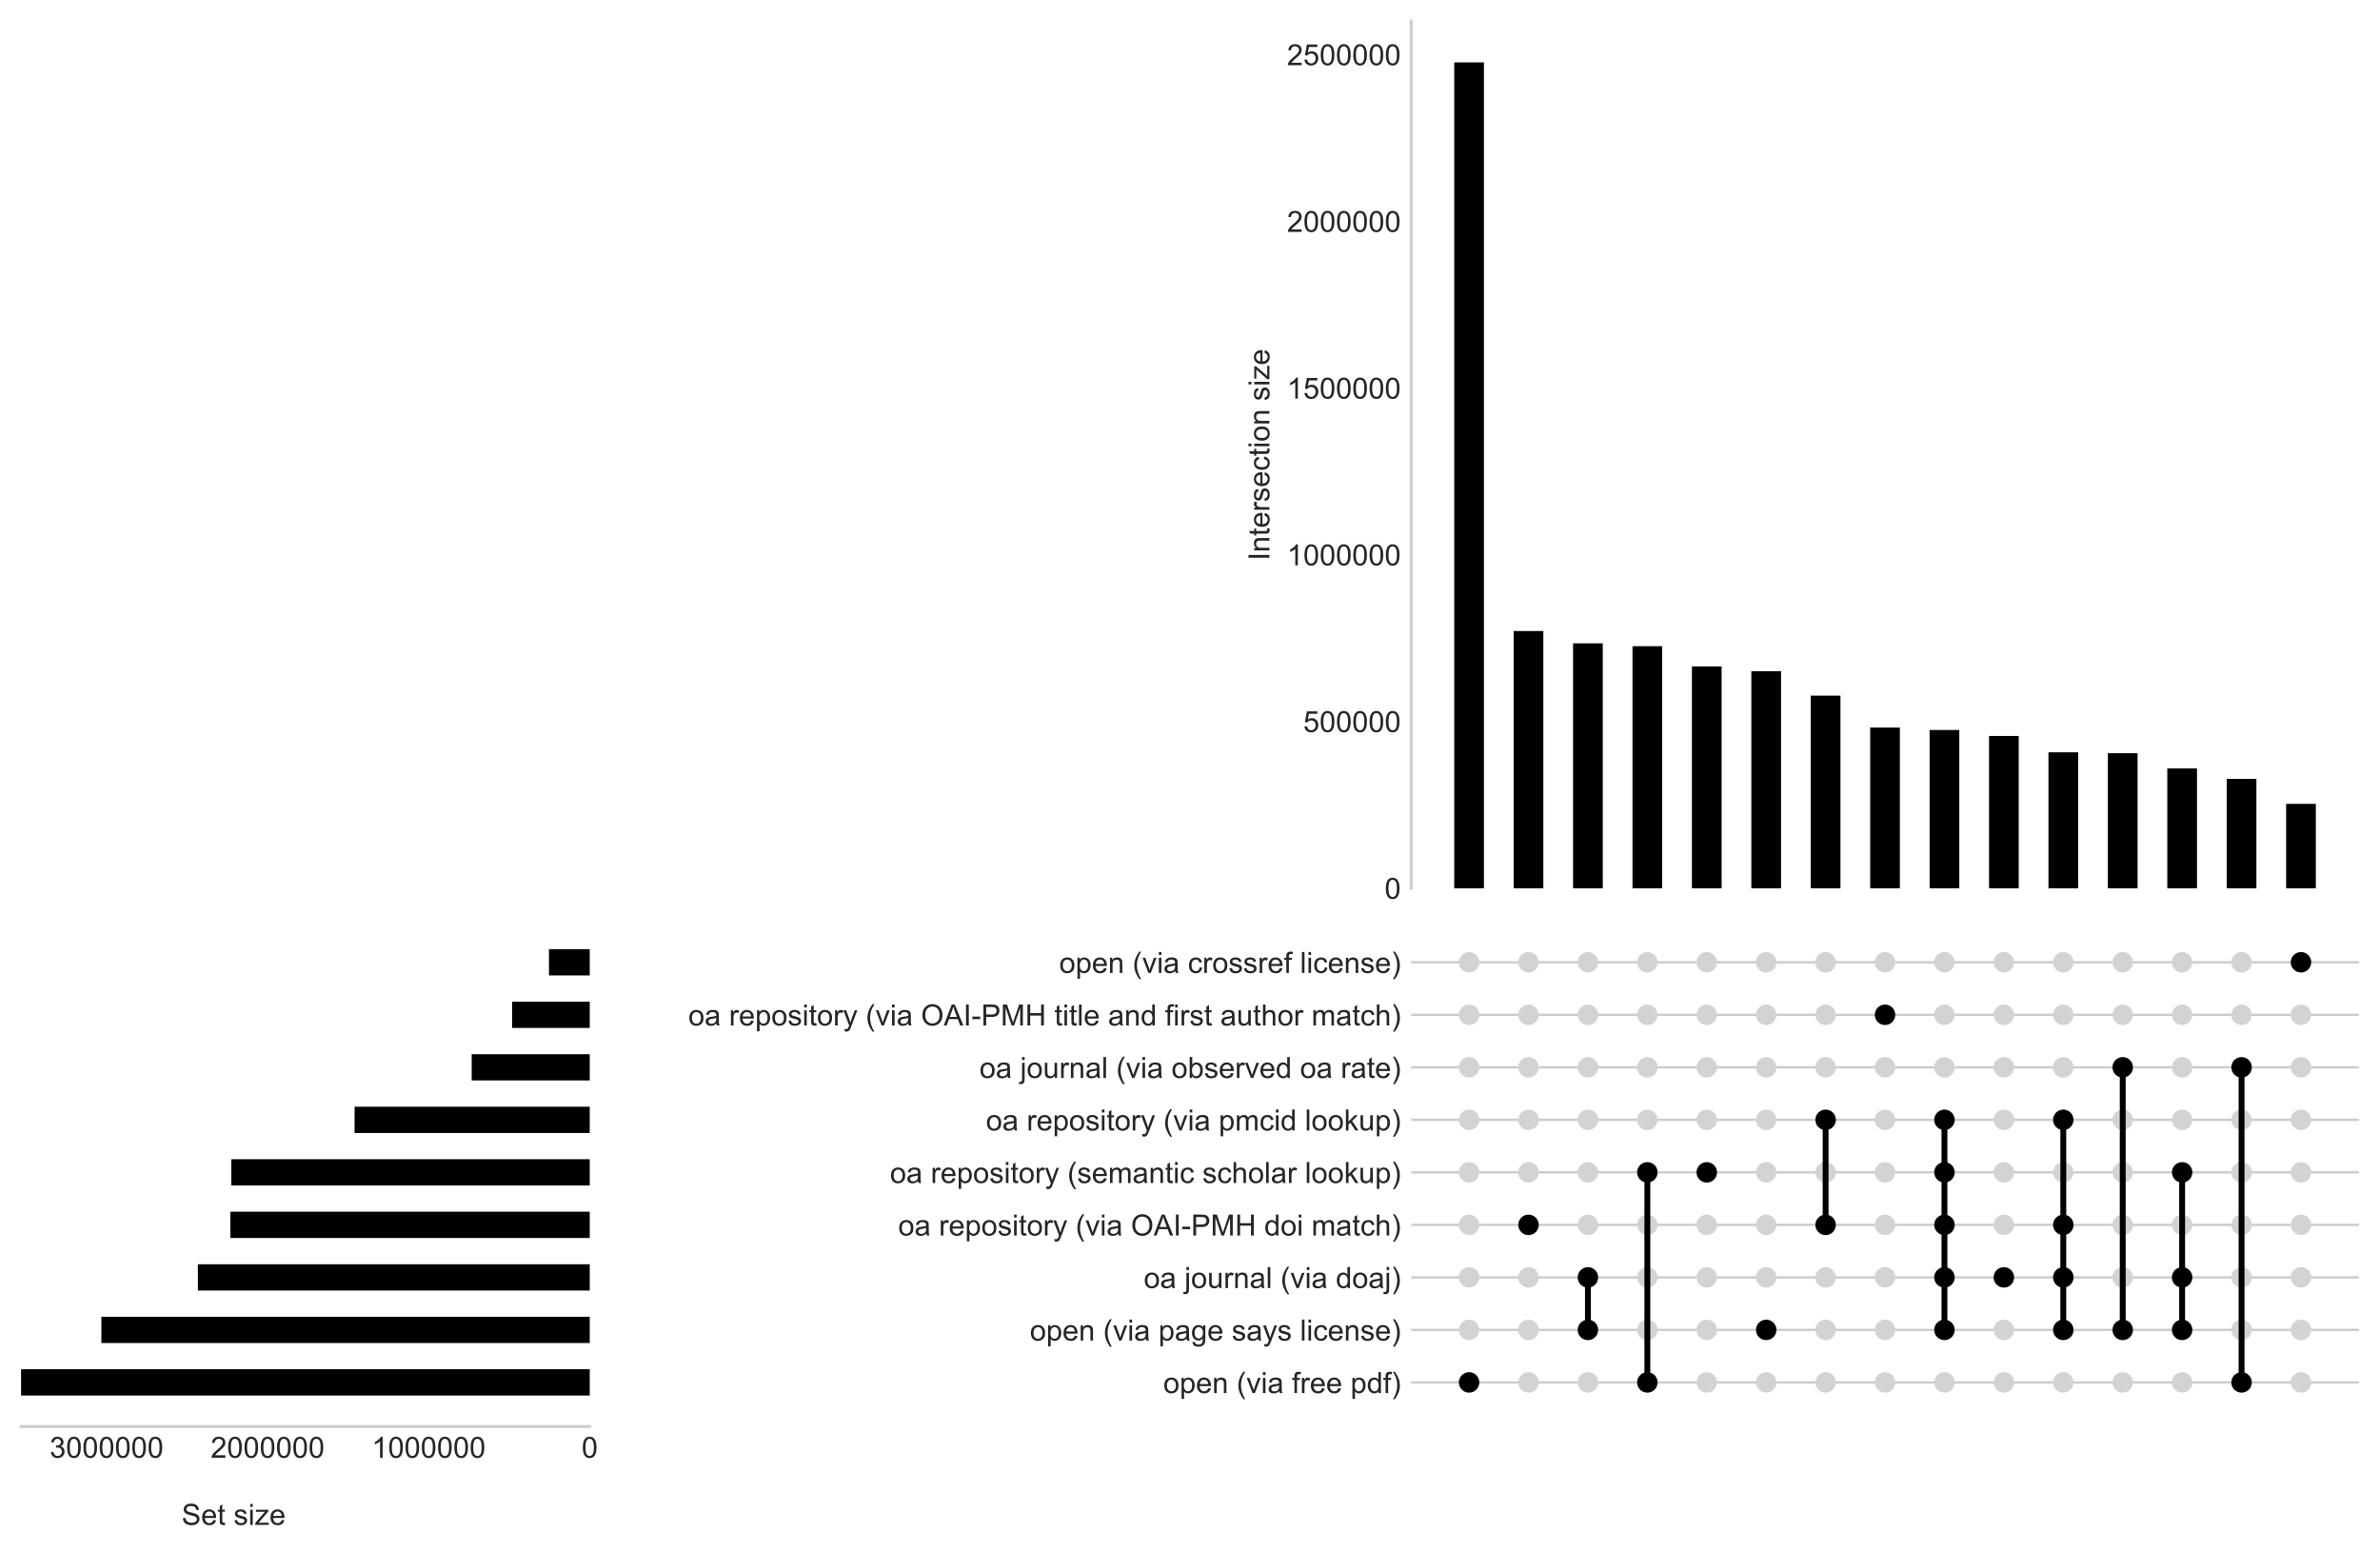 <?xml version="1.0" encoding="utf-8" standalone="no"?>
<!DOCTYPE svg PUBLIC "-//W3C//DTD SVG 1.1//EN"
  "http://www.w3.org/Graphics/SVG/1.1/DTD/svg11.dtd">
<!-- Created with matplotlib (https://matplotlib.org/) -->
<svg height="529.987pt" version="1.1" viewBox="0 0 812.967 529.987" width="812.967pt" xmlns="http://www.w3.org/2000/svg" xmlns:xlink="http://www.w3.org/1999/xlink">
 <defs>
  <style type="text/css">
*{stroke-linecap:butt;stroke-linejoin:round;}
  </style>
 </defs>
 <g id="figure_1">
  <g id="patch_1">
   <path d="M 0 529.987 
L 812.967 529.987 
L 812.967 0 
L 0 0 
z
" style="fill:#ffffff;"/>
  </g>
  <g id="axes_1">
   <g id="matplotlib.axis_1">
    <g id="ytick_1">
     <g id="line2d_1">
      <path clip-path="url(#p54f48074ee)" d="M 482.024 472.134 
L 805.767 472.134 
" style="fill:none;stroke:#cccccc;stroke-linecap:round;stroke-width:0.8;"/>
     </g>
     <g id="line2d_2"/>
     <g id="text_1">
      <!-- open (via free pdf) -->
      <defs>
       <path d="M 3.328 25.922 
Q 3.328 40.328 11.328 47.266 
Q 18.016 53.031 27.641 53.031 
Q 38.328 53.031 45.109 46.016 
Q 51.906 39.016 51.906 26.656 
Q 51.906 16.656 48.906 10.906 
Q 45.906 5.172 40.156 2 
Q 34.422 -1.172 27.641 -1.172 
Q 16.75 -1.172 10.031 5.812 
Q 3.328 12.797 3.328 25.922 
z
M 12.359 25.922 
Q 12.359 15.969 16.703 11.016 
Q 21.047 6.062 27.641 6.062 
Q 34.188 6.062 38.531 11.031 
Q 42.875 16.016 42.875 26.219 
Q 42.875 35.844 38.5 40.797 
Q 34.125 45.75 27.641 45.75 
Q 21.047 45.75 16.703 40.812 
Q 12.359 35.891 12.359 25.922 
z
" id="ArialMT-111"/>
       <path d="M 6.594 -19.875 
L 6.594 51.859 
L 14.594 51.859 
L 14.594 45.125 
Q 17.438 49.078 21 51.047 
Q 24.562 53.031 29.641 53.031 
Q 36.281 53.031 41.359 49.609 
Q 46.438 46.188 49.016 39.953 
Q 51.609 33.734 51.609 26.312 
Q 51.609 18.359 48.75 11.984 
Q 45.906 5.609 40.453 2.219 
Q 35.016 -1.172 29 -1.172 
Q 24.609 -1.172 21.109 0.688 
Q 17.625 2.547 15.375 5.375 
L 15.375 -19.875 
z
M 14.547 25.641 
Q 14.547 15.625 18.594 10.844 
Q 22.656 6.062 28.422 6.062 
Q 34.281 6.062 38.453 11.016 
Q 42.625 15.969 42.625 26.375 
Q 42.625 36.281 38.547 41.203 
Q 34.469 46.141 28.812 46.141 
Q 23.188 46.141 18.859 40.891 
Q 14.547 35.641 14.547 25.641 
z
" id="ArialMT-112"/>
       <path d="M 42.094 16.703 
L 51.172 15.578 
Q 49.031 7.625 43.219 3.219 
Q 37.406 -1.172 28.375 -1.172 
Q 17 -1.172 10.328 5.828 
Q 3.656 12.844 3.656 25.484 
Q 3.656 38.578 10.391 45.797 
Q 17.141 53.031 27.875 53.031 
Q 38.281 53.031 44.875 45.953 
Q 51.469 38.875 51.469 26.031 
Q 51.469 25.25 51.422 23.688 
L 12.75 23.688 
Q 13.234 15.141 17.578 10.594 
Q 21.922 6.062 28.422 6.062 
Q 33.25 6.062 36.672 8.594 
Q 40.094 11.141 42.094 16.703 
z
M 13.234 30.906 
L 42.188 30.906 
Q 41.609 37.453 38.875 40.719 
Q 34.672 45.797 27.984 45.797 
Q 21.922 45.797 17.797 41.75 
Q 13.672 37.703 13.234 30.906 
z
" id="ArialMT-101"/>
       <path d="M 6.594 0 
L 6.594 51.859 
L 14.5 51.859 
L 14.5 44.484 
Q 20.219 53.031 31 53.031 
Q 35.688 53.031 39.625 51.344 
Q 43.562 49.656 45.516 46.922 
Q 47.469 44.188 48.25 40.438 
Q 48.734 37.984 48.734 31.891 
L 48.734 0 
L 39.938 0 
L 39.938 31.547 
Q 39.938 36.922 38.906 39.578 
Q 37.891 42.234 35.281 43.812 
Q 32.672 45.406 29.156 45.406 
Q 23.531 45.406 19.453 41.844 
Q 15.375 38.281 15.375 28.328 
L 15.375 0 
z
" id="ArialMT-110"/>
       <path id="ArialMT-32"/>
       <path d="M 23.391 -21.047 
Q 16.109 -11.859 11.078 0.438 
Q 6.062 12.75 6.062 25.922 
Q 6.062 37.547 9.812 48.188 
Q 14.203 60.547 23.391 72.797 
L 29.688 72.797 
Q 23.781 62.641 21.875 58.297 
Q 18.891 51.562 17.188 44.234 
Q 15.094 35.109 15.094 25.875 
Q 15.094 2.391 29.688 -21.047 
z
" id="ArialMT-40"/>
       <path d="M 21 0 
L 1.266 51.859 
L 10.547 51.859 
L 21.688 20.797 
Q 23.484 15.766 25 10.359 
Q 26.172 14.453 28.266 20.219 
L 39.797 51.859 
L 48.828 51.859 
L 29.203 0 
z
" id="ArialMT-118"/>
       <path d="M 6.641 61.469 
L 6.641 71.578 
L 15.438 71.578 
L 15.438 61.469 
z
M 6.641 0 
L 6.641 51.859 
L 15.438 51.859 
L 15.438 0 
z
" id="ArialMT-105"/>
       <path d="M 40.438 6.391 
Q 35.547 2.25 31.031 0.531 
Q 26.516 -1.172 21.344 -1.172 
Q 12.797 -1.172 8.203 3 
Q 3.609 7.172 3.609 13.672 
Q 3.609 17.484 5.344 20.625 
Q 7.078 23.781 9.891 25.688 
Q 12.703 27.594 16.219 28.562 
Q 18.797 29.25 24.031 29.891 
Q 34.672 31.156 39.703 32.906 
Q 39.75 34.719 39.75 35.203 
Q 39.75 40.578 37.25 42.781 
Q 33.891 45.75 27.25 45.75 
Q 21.047 45.75 18.094 43.578 
Q 15.141 41.406 13.719 35.891 
L 5.125 37.062 
Q 6.297 42.578 8.984 45.969 
Q 11.672 49.359 16.75 51.188 
Q 21.828 53.031 28.516 53.031 
Q 35.156 53.031 39.297 51.469 
Q 43.453 49.906 45.406 47.531 
Q 47.359 45.172 48.141 41.547 
Q 48.578 39.312 48.578 33.453 
L 48.578 21.734 
Q 48.578 9.469 49.141 6.219 
Q 49.703 2.984 51.375 0 
L 42.188 0 
Q 40.828 2.734 40.438 6.391 
z
M 39.703 26.031 
Q 34.906 24.078 25.344 22.703 
Q 19.922 21.922 17.672 20.938 
Q 15.438 19.969 14.203 18.094 
Q 12.984 16.219 12.984 13.922 
Q 12.984 10.406 15.641 8.062 
Q 18.312 5.719 23.438 5.719 
Q 28.516 5.719 32.469 7.938 
Q 36.422 10.156 38.281 14.016 
Q 39.703 17 39.703 22.797 
z
" id="ArialMT-97"/>
       <path d="M 8.688 0 
L 8.688 45.016 
L 0.922 45.016 
L 0.922 51.859 
L 8.688 51.859 
L 8.688 57.375 
Q 8.688 62.594 9.625 65.141 
Q 10.891 68.562 14.078 70.672 
Q 17.281 72.797 23.047 72.797 
Q 26.766 72.797 31.25 71.922 
L 29.938 64.266 
Q 27.203 64.75 24.75 64.75 
Q 20.75 64.75 19.094 63.031 
Q 17.438 61.328 17.438 56.641 
L 17.438 51.859 
L 27.547 51.859 
L 27.547 45.016 
L 17.438 45.016 
L 17.438 0 
z
" id="ArialMT-102"/>
       <path d="M 6.5 0 
L 6.5 51.859 
L 14.406 51.859 
L 14.406 44 
Q 17.438 49.516 20 51.266 
Q 22.562 53.031 25.641 53.031 
Q 30.078 53.031 34.672 50.203 
L 31.641 42.047 
Q 28.422 43.953 25.203 43.953 
Q 22.312 43.953 20.016 42.219 
Q 17.719 40.484 16.75 37.406 
Q 15.281 32.719 15.281 27.156 
L 15.281 0 
z
" id="ArialMT-114"/>
       <path d="M 40.234 0 
L 40.234 6.547 
Q 35.297 -1.172 25.734 -1.172 
Q 19.531 -1.172 14.328 2.25 
Q 9.125 5.672 6.266 11.797 
Q 3.422 17.922 3.422 25.875 
Q 3.422 33.641 6 39.969 
Q 8.594 46.297 13.766 49.656 
Q 18.953 53.031 25.344 53.031 
Q 30.031 53.031 33.688 51.047 
Q 37.359 49.078 39.656 45.906 
L 39.656 71.578 
L 48.391 71.578 
L 48.391 0 
z
M 12.453 25.875 
Q 12.453 15.922 16.641 10.984 
Q 20.844 6.062 26.562 6.062 
Q 32.328 6.062 36.344 10.766 
Q 40.375 15.484 40.375 25.141 
Q 40.375 35.797 36.266 40.766 
Q 32.172 45.75 26.172 45.75 
Q 20.312 45.75 16.375 40.969 
Q 12.453 36.188 12.453 25.875 
z
" id="ArialMT-100"/>
       <path d="M 12.359 -21.047 
L 6.062 -21.047 
Q 20.656 2.391 20.656 25.875 
Q 20.656 35.062 18.562 44.094 
Q 16.891 51.422 13.922 58.156 
Q 12.016 62.547 6.062 72.797 
L 12.359 72.797 
Q 21.531 60.547 25.922 48.188 
Q 29.688 37.547 29.688 25.922 
Q 29.688 12.75 24.625 0.438 
Q 19.578 -11.859 12.359 -21.047 
z
" id="ArialMT-41"/>
      </defs>
      <g style="fill:#262626;" transform="translate(397.374 475.774)scale(0.1 -0.1)">
       <use xlink:href="#ArialMT-111"/>
       <use x="55.615" xlink:href="#ArialMT-112"/>
       <use x="111.23" xlink:href="#ArialMT-101"/>
       <use x="166.846" xlink:href="#ArialMT-110"/>
       <use x="222.461" xlink:href="#ArialMT-32"/>
       <use x="250.244" xlink:href="#ArialMT-40"/>
       <use x="283.545" xlink:href="#ArialMT-118"/>
       <use x="333.545" xlink:href="#ArialMT-105"/>
       <use x="355.762" xlink:href="#ArialMT-97"/>
       <use x="411.377" xlink:href="#ArialMT-32"/>
       <use x="439.16" xlink:href="#ArialMT-102"/>
       <use x="466.943" xlink:href="#ArialMT-114"/>
       <use x="500.244" xlink:href="#ArialMT-101"/>
       <use x="555.859" xlink:href="#ArialMT-101"/>
       <use x="611.475" xlink:href="#ArialMT-32"/>
       <use x="639.258" xlink:href="#ArialMT-112"/>
       <use x="694.873" xlink:href="#ArialMT-100"/>
       <use x="750.488" xlink:href="#ArialMT-102"/>
       <use x="778.271" xlink:href="#ArialMT-41"/>
      </g>
     </g>
    </g>
    <g id="ytick_2">
     <g id="line2d_3">
      <path clip-path="url(#p54f48074ee)" d="M 482.024 454.198 
L 805.767 454.198 
" style="fill:none;stroke:#cccccc;stroke-linecap:round;stroke-width:0.8;"/>
     </g>
     <g id="line2d_4"/>
     <g id="text_2">
      <!-- open (via page says license) -->
      <defs>
       <path d="M 4.984 -4.297 
L 13.531 -5.562 
Q 14.062 -9.516 16.5 -11.328 
Q 19.781 -13.766 25.438 -13.766 
Q 31.547 -13.766 34.859 -11.328 
Q 38.188 -8.891 39.359 -4.5 
Q 40.047 -1.812 39.984 6.781 
Q 34.234 0 25.641 0 
Q 14.938 0 9.078 7.719 
Q 3.219 15.438 3.219 26.219 
Q 3.219 33.641 5.906 39.906 
Q 8.594 46.188 13.688 49.609 
Q 18.797 53.031 25.688 53.031 
Q 34.859 53.031 40.828 45.609 
L 40.828 51.859 
L 48.922 51.859 
L 48.922 7.031 
Q 48.922 -5.078 46.453 -10.125 
Q 44 -15.188 38.641 -18.109 
Q 33.297 -21.047 25.484 -21.047 
Q 16.219 -21.047 10.5 -16.875 
Q 4.781 -12.703 4.984 -4.297 
z
M 12.25 26.859 
Q 12.25 16.656 16.297 11.969 
Q 20.359 7.281 26.469 7.281 
Q 32.516 7.281 36.609 11.938 
Q 40.719 16.609 40.719 26.562 
Q 40.719 36.078 36.5 40.906 
Q 32.281 45.75 26.312 45.75 
Q 20.453 45.75 16.344 40.984 
Q 12.25 36.234 12.25 26.859 
z
" id="ArialMT-103"/>
       <path d="M 3.078 15.484 
L 11.766 16.844 
Q 12.5 11.625 15.844 8.844 
Q 19.188 6.062 25.203 6.062 
Q 31.25 6.062 34.172 8.516 
Q 37.109 10.984 37.109 14.312 
Q 37.109 17.281 34.516 19 
Q 32.719 20.172 25.531 21.969 
Q 15.875 24.422 12.141 26.203 
Q 8.406 27.984 6.469 31.125 
Q 4.547 34.281 4.547 38.094 
Q 4.547 41.547 6.125 44.5 
Q 7.719 47.469 10.453 49.422 
Q 12.5 50.922 16.031 51.969 
Q 19.578 53.031 23.641 53.031 
Q 29.734 53.031 34.344 51.266 
Q 38.969 49.516 41.156 46.5 
Q 43.359 43.5 44.188 38.484 
L 35.594 37.312 
Q 35.016 41.312 32.203 43.547 
Q 29.391 45.797 24.266 45.797 
Q 18.219 45.797 15.625 43.797 
Q 13.031 41.797 13.031 39.109 
Q 13.031 37.406 14.109 36.031 
Q 15.188 34.625 17.484 33.688 
Q 18.797 33.203 25.25 31.453 
Q 34.578 28.953 38.25 27.359 
Q 41.938 25.781 44.031 22.75 
Q 46.141 19.734 46.141 15.234 
Q 46.141 10.844 43.578 6.953 
Q 41.016 3.078 36.172 0.953 
Q 31.344 -1.172 25.25 -1.172 
Q 15.141 -1.172 9.844 3.031 
Q 4.547 7.234 3.078 15.484 
z
" id="ArialMT-115"/>
       <path d="M 6.203 -19.969 
L 5.219 -11.719 
Q 8.109 -12.5 10.25 -12.5 
Q 13.188 -12.5 14.938 -11.516 
Q 16.703 -10.547 17.828 -8.797 
Q 18.656 -7.469 20.516 -2.25 
Q 20.75 -1.516 21.297 -0.094 
L 1.609 51.859 
L 11.078 51.859 
L 21.875 21.828 
Q 23.969 16.109 25.641 9.812 
Q 27.156 15.875 29.25 21.625 
L 40.328 51.859 
L 49.125 51.859 
L 29.391 -0.875 
Q 26.219 -9.422 24.469 -12.641 
Q 22.125 -17 19.094 -19.016 
Q 16.062 -21.047 11.859 -21.047 
Q 9.328 -21.047 6.203 -19.969 
z
" id="ArialMT-121"/>
       <path d="M 6.391 0 
L 6.391 71.578 
L 15.188 71.578 
L 15.188 0 
z
" id="ArialMT-108"/>
       <path d="M 40.438 19 
L 49.078 17.875 
Q 47.656 8.938 41.812 3.875 
Q 35.984 -1.172 27.484 -1.172 
Q 16.844 -1.172 10.375 5.781 
Q 3.906 12.75 3.906 25.734 
Q 3.906 34.125 6.688 40.422 
Q 9.469 46.734 15.156 49.875 
Q 20.844 53.031 27.547 53.031 
Q 35.984 53.031 41.359 48.75 
Q 46.734 44.484 48.25 36.625 
L 39.703 35.297 
Q 38.484 40.531 35.375 43.156 
Q 32.281 45.797 27.875 45.797 
Q 21.234 45.797 17.078 41.031 
Q 12.938 36.281 12.938 25.984 
Q 12.938 15.531 16.938 10.797 
Q 20.953 6.062 27.391 6.062 
Q 32.562 6.062 36.031 9.234 
Q 39.5 12.406 40.438 19 
z
" id="ArialMT-99"/>
      </defs>
      <g style="fill:#262626;" transform="translate(351.794 457.838)scale(0.1 -0.1)">
       <use xlink:href="#ArialMT-111"/>
       <use x="55.615" xlink:href="#ArialMT-112"/>
       <use x="111.23" xlink:href="#ArialMT-101"/>
       <use x="166.846" xlink:href="#ArialMT-110"/>
       <use x="222.461" xlink:href="#ArialMT-32"/>
       <use x="250.244" xlink:href="#ArialMT-40"/>
       <use x="283.545" xlink:href="#ArialMT-118"/>
       <use x="333.545" xlink:href="#ArialMT-105"/>
       <use x="355.762" xlink:href="#ArialMT-97"/>
       <use x="411.377" xlink:href="#ArialMT-32"/>
       <use x="439.16" xlink:href="#ArialMT-112"/>
       <use x="494.775" xlink:href="#ArialMT-97"/>
       <use x="550.391" xlink:href="#ArialMT-103"/>
       <use x="606.006" xlink:href="#ArialMT-101"/>
       <use x="661.621" xlink:href="#ArialMT-32"/>
       <use x="689.404" xlink:href="#ArialMT-115"/>
       <use x="739.404" xlink:href="#ArialMT-97"/>
       <use x="795.02" xlink:href="#ArialMT-121"/>
       <use x="845.02" xlink:href="#ArialMT-115"/>
       <use x="895.02" xlink:href="#ArialMT-32"/>
       <use x="922.803" xlink:href="#ArialMT-108"/>
       <use x="945.02" xlink:href="#ArialMT-105"/>
       <use x="967.236" xlink:href="#ArialMT-99"/>
       <use x="1017.236" xlink:href="#ArialMT-101"/>
       <use x="1072.852" xlink:href="#ArialMT-110"/>
       <use x="1128.467" xlink:href="#ArialMT-115"/>
       <use x="1178.467" xlink:href="#ArialMT-101"/>
       <use x="1234.082" xlink:href="#ArialMT-41"/>
      </g>
     </g>
    </g>
    <g id="ytick_3">
     <g id="line2d_5">
      <path clip-path="url(#p54f48074ee)" d="M 482.024 436.263 
L 805.767 436.263 
" style="fill:none;stroke:#cccccc;stroke-linecap:round;stroke-width:0.8;"/>
     </g>
     <g id="line2d_6"/>
     <g id="text_3">
      <!-- oa journal (via doaj) -->
      <defs>
       <path d="M 6.547 61.375 
L 6.547 71.578 
L 15.328 71.578 
L 15.328 61.375 
z
M -4.594 -20.125 
L -2.938 -12.641 
Q -0.297 -13.328 1.219 -13.328 
Q 3.906 -13.328 5.219 -11.547 
Q 6.547 -9.766 6.547 -2.641 
L 6.547 51.859 
L 15.328 51.859 
L 15.328 -2.828 
Q 15.328 -12.406 12.844 -16.156 
Q 9.672 -21.047 2.297 -21.047 
Q -1.266 -21.047 -4.594 -20.125 
z
" id="ArialMT-106"/>
       <path d="M 40.578 0 
L 40.578 7.625 
Q 34.516 -1.172 24.125 -1.172 
Q 19.531 -1.172 15.547 0.578 
Q 11.578 2.344 9.641 5 
Q 7.719 7.672 6.938 11.531 
Q 6.391 14.109 6.391 19.734 
L 6.391 51.859 
L 15.188 51.859 
L 15.188 23.094 
Q 15.188 16.219 15.719 13.812 
Q 16.547 10.359 19.234 8.375 
Q 21.922 6.391 25.875 6.391 
Q 29.828 6.391 33.297 8.422 
Q 36.766 10.453 38.203 13.938 
Q 39.656 17.438 39.656 24.078 
L 39.656 51.859 
L 48.438 51.859 
L 48.438 0 
z
" id="ArialMT-117"/>
      </defs>
      <g style="fill:#262626;" transform="translate(390.703 439.903)scale(0.1 -0.1)">
       <use xlink:href="#ArialMT-111"/>
       <use x="55.615" xlink:href="#ArialMT-97"/>
       <use x="111.23" xlink:href="#ArialMT-32"/>
       <use x="139.014" xlink:href="#ArialMT-106"/>
       <use x="161.23" xlink:href="#ArialMT-111"/>
       <use x="216.846" xlink:href="#ArialMT-117"/>
       <use x="272.461" xlink:href="#ArialMT-114"/>
       <use x="305.762" xlink:href="#ArialMT-110"/>
       <use x="361.377" xlink:href="#ArialMT-97"/>
       <use x="416.992" xlink:href="#ArialMT-108"/>
       <use x="439.209" xlink:href="#ArialMT-32"/>
       <use x="466.992" xlink:href="#ArialMT-40"/>
       <use x="500.293" xlink:href="#ArialMT-118"/>
       <use x="550.293" xlink:href="#ArialMT-105"/>
       <use x="572.51" xlink:href="#ArialMT-97"/>
       <use x="628.125" xlink:href="#ArialMT-32"/>
       <use x="655.908" xlink:href="#ArialMT-100"/>
       <use x="711.523" xlink:href="#ArialMT-111"/>
       <use x="767.139" xlink:href="#ArialMT-97"/>
       <use x="822.754" xlink:href="#ArialMT-106"/>
       <use x="844.971" xlink:href="#ArialMT-41"/>
      </g>
     </g>
    </g>
    <g id="ytick_4">
     <g id="line2d_7">
      <path clip-path="url(#p54f48074ee)" d="M 482.024 418.327 
L 805.767 418.327 
" style="fill:none;stroke:#cccccc;stroke-linecap:round;stroke-width:0.8;"/>
     </g>
     <g id="line2d_8"/>
     <g id="text_4">
      <!-- oa repository (via OAI-PMH doi match) -->
      <defs>
       <path d="M 25.781 7.859 
L 27.047 0.094 
Q 23.344 -0.688 20.406 -0.688 
Q 15.625 -0.688 12.984 0.828 
Q 10.359 2.344 9.281 4.812 
Q 8.203 7.281 8.203 15.188 
L 8.203 45.016 
L 1.766 45.016 
L 1.766 51.859 
L 8.203 51.859 
L 8.203 64.703 
L 16.938 69.969 
L 16.938 51.859 
L 25.781 51.859 
L 25.781 45.016 
L 16.938 45.016 
L 16.938 14.703 
Q 16.938 10.938 17.406 9.859 
Q 17.875 8.797 18.922 8.156 
Q 19.969 7.516 21.922 7.516 
Q 23.391 7.516 25.781 7.859 
z
" id="ArialMT-116"/>
       <path d="M 4.828 34.859 
Q 4.828 52.688 14.391 62.766 
Q 23.969 72.859 39.109 72.859 
Q 49.031 72.859 56.984 68.109 
Q 64.938 63.375 69.109 54.906 
Q 73.297 46.438 73.297 35.688 
Q 73.297 24.812 68.891 16.219 
Q 64.5 7.625 56.438 3.203 
Q 48.391 -1.219 39.062 -1.219 
Q 28.953 -1.219 20.984 3.656 
Q 13.031 8.547 8.922 16.984 
Q 4.828 25.438 4.828 34.859 
z
M 14.594 34.719 
Q 14.594 21.781 21.547 14.328 
Q 28.516 6.891 39.016 6.891 
Q 49.703 6.891 56.609 14.406 
Q 63.531 21.922 63.531 35.75 
Q 63.531 44.484 60.578 51 
Q 57.625 57.516 51.922 61.109 
Q 46.234 64.703 39.156 64.703 
Q 29.109 64.703 21.844 57.781 
Q 14.594 50.875 14.594 34.719 
z
" id="ArialMT-79"/>
       <path d="M -0.141 0 
L 27.344 71.578 
L 37.547 71.578 
L 66.844 0 
L 56.062 0 
L 47.703 21.688 
L 17.781 21.688 
L 9.906 0 
z
M 20.516 29.391 
L 44.781 29.391 
L 37.312 49.219 
Q 33.891 58.25 32.234 64.062 
Q 30.859 57.172 28.375 50.391 
z
" id="ArialMT-65"/>
       <path d="M 9.328 0 
L 9.328 71.578 
L 18.797 71.578 
L 18.797 0 
z
" id="ArialMT-73"/>
       <path d="M 3.172 21.484 
L 3.172 30.328 
L 30.172 30.328 
L 30.172 21.484 
z
" id="ArialMT-45"/>
       <path d="M 7.719 0 
L 7.719 71.578 
L 34.719 71.578 
Q 41.844 71.578 45.609 70.906 
Q 50.875 70.016 54.438 67.547 
Q 58.016 65.094 60.188 60.641 
Q 62.359 56.203 62.359 50.875 
Q 62.359 41.75 56.547 35.422 
Q 50.734 29.109 35.547 29.109 
L 17.188 29.109 
L 17.188 0 
z
M 17.188 37.547 
L 35.688 37.547 
Q 44.875 37.547 48.734 40.969 
Q 52.594 44.391 52.594 50.594 
Q 52.594 55.078 50.312 58.266 
Q 48.047 61.469 44.344 62.5 
Q 41.938 63.141 35.5 63.141 
L 17.188 63.141 
z
" id="ArialMT-80"/>
       <path d="M 7.422 0 
L 7.422 71.578 
L 21.688 71.578 
L 38.625 20.906 
Q 40.969 13.812 42.047 10.297 
Q 43.266 14.203 45.844 21.781 
L 62.984 71.578 
L 75.734 71.578 
L 75.734 0 
L 66.609 0 
L 66.609 59.906 
L 45.797 0 
L 37.25 0 
L 16.547 60.938 
L 16.547 0 
z
" id="ArialMT-77"/>
       <path d="M 8.016 0 
L 8.016 71.578 
L 17.484 71.578 
L 17.484 42.188 
L 54.688 42.188 
L 54.688 71.578 
L 64.156 71.578 
L 64.156 0 
L 54.688 0 
L 54.688 33.734 
L 17.484 33.734 
L 17.484 0 
z
" id="ArialMT-72"/>
       <path d="M 6.594 0 
L 6.594 51.859 
L 14.453 51.859 
L 14.453 44.578 
Q 16.891 48.391 20.938 50.703 
Q 25 53.031 30.172 53.031 
Q 35.938 53.031 39.625 50.641 
Q 43.312 48.25 44.828 43.953 
Q 50.984 53.031 60.844 53.031 
Q 68.562 53.031 72.703 48.75 
Q 76.859 44.484 76.859 35.594 
L 76.859 0 
L 68.109 0 
L 68.109 32.672 
Q 68.109 37.938 67.25 40.25 
Q 66.406 42.578 64.156 43.984 
Q 61.922 45.406 58.891 45.406 
Q 53.422 45.406 49.797 41.766 
Q 46.188 38.141 46.188 30.125 
L 46.188 0 
L 37.406 0 
L 37.406 33.688 
Q 37.406 39.547 35.25 42.469 
Q 33.109 45.406 28.219 45.406 
Q 24.516 45.406 21.359 43.453 
Q 18.219 41.5 16.797 37.734 
Q 15.375 33.984 15.375 26.906 
L 15.375 0 
z
" id="ArialMT-109"/>
       <path d="M 6.594 0 
L 6.594 71.578 
L 15.375 71.578 
L 15.375 45.906 
Q 21.531 53.031 30.906 53.031 
Q 36.672 53.031 40.922 50.75 
Q 45.172 48.484 47 44.484 
Q 48.828 40.484 48.828 32.859 
L 48.828 0 
L 40.047 0 
L 40.047 32.859 
Q 40.047 39.453 37.188 42.453 
Q 34.328 45.453 29.109 45.453 
Q 25.203 45.453 21.75 43.422 
Q 18.312 41.406 16.844 37.938 
Q 15.375 34.469 15.375 28.375 
L 15.375 0 
z
" id="ArialMT-104"/>
      </defs>
      <g style="fill:#262626;" transform="translate(306.814 421.97)scale(0.1 -0.1)">
       <use xlink:href="#ArialMT-111"/>
       <use x="55.615" xlink:href="#ArialMT-97"/>
       <use x="111.23" xlink:href="#ArialMT-32"/>
       <use x="139.014" xlink:href="#ArialMT-114"/>
       <use x="172.314" xlink:href="#ArialMT-101"/>
       <use x="227.93" xlink:href="#ArialMT-112"/>
       <use x="283.545" xlink:href="#ArialMT-111"/>
       <use x="339.16" xlink:href="#ArialMT-115"/>
       <use x="389.16" xlink:href="#ArialMT-105"/>
       <use x="411.377" xlink:href="#ArialMT-116"/>
       <use x="439.16" xlink:href="#ArialMT-111"/>
       <use x="494.775" xlink:href="#ArialMT-114"/>
       <use x="528.076" xlink:href="#ArialMT-121"/>
       <use x="578.076" xlink:href="#ArialMT-32"/>
       <use x="605.859" xlink:href="#ArialMT-40"/>
       <use x="639.16" xlink:href="#ArialMT-118"/>
       <use x="689.16" xlink:href="#ArialMT-105"/>
       <use x="711.377" xlink:href="#ArialMT-97"/>
       <use x="766.992" xlink:href="#ArialMT-32"/>
       <use x="794.775" xlink:href="#ArialMT-79"/>
       <use x="872.559" xlink:href="#ArialMT-65"/>
       <use x="939.258" xlink:href="#ArialMT-73"/>
       <use x="967.041" xlink:href="#ArialMT-45"/>
       <use x="1000.342" xlink:href="#ArialMT-80"/>
       <use x="1067.041" xlink:href="#ArialMT-77"/>
       <use x="1150.342" xlink:href="#ArialMT-72"/>
       <use x="1222.559" xlink:href="#ArialMT-32"/>
       <use x="1250.342" xlink:href="#ArialMT-100"/>
       <use x="1305.957" xlink:href="#ArialMT-111"/>
       <use x="1361.572" xlink:href="#ArialMT-105"/>
       <use x="1383.789" xlink:href="#ArialMT-32"/>
       <use x="1411.572" xlink:href="#ArialMT-109"/>
       <use x="1494.873" xlink:href="#ArialMT-97"/>
       <use x="1550.488" xlink:href="#ArialMT-116"/>
       <use x="1578.271" xlink:href="#ArialMT-99"/>
       <use x="1628.271" xlink:href="#ArialMT-104"/>
       <use x="1683.887" xlink:href="#ArialMT-41"/>
      </g>
     </g>
    </g>
    <g id="ytick_5">
     <g id="line2d_9">
      <path clip-path="url(#p54f48074ee)" d="M 482.024 400.391 
L 805.767 400.391 
" style="fill:none;stroke:#cccccc;stroke-linecap:round;stroke-width:0.8;"/>
     </g>
     <g id="line2d_10"/>
     <g id="text_5">
      <!-- oa repository (semantic scholar lookup) -->
      <defs>
       <path d="M 6.641 0 
L 6.641 71.578 
L 15.438 71.578 
L 15.438 30.766 
L 36.234 51.859 
L 47.609 51.859 
L 27.781 32.625 
L 49.609 0 
L 38.766 0 
L 21.625 26.516 
L 15.438 20.562 
L 15.438 0 
z
" id="ArialMT-107"/>
      </defs>
      <g style="fill:#262626;" transform="translate(304.014 404.031)scale(0.1 -0.1)">
       <use xlink:href="#ArialMT-111"/>
       <use x="55.615" xlink:href="#ArialMT-97"/>
       <use x="111.23" xlink:href="#ArialMT-32"/>
       <use x="139.014" xlink:href="#ArialMT-114"/>
       <use x="172.314" xlink:href="#ArialMT-101"/>
       <use x="227.93" xlink:href="#ArialMT-112"/>
       <use x="283.545" xlink:href="#ArialMT-111"/>
       <use x="339.16" xlink:href="#ArialMT-115"/>
       <use x="389.16" xlink:href="#ArialMT-105"/>
       <use x="411.377" xlink:href="#ArialMT-116"/>
       <use x="439.16" xlink:href="#ArialMT-111"/>
       <use x="494.775" xlink:href="#ArialMT-114"/>
       <use x="528.076" xlink:href="#ArialMT-121"/>
       <use x="578.076" xlink:href="#ArialMT-32"/>
       <use x="605.859" xlink:href="#ArialMT-40"/>
       <use x="639.16" xlink:href="#ArialMT-115"/>
       <use x="689.16" xlink:href="#ArialMT-101"/>
       <use x="744.775" xlink:href="#ArialMT-109"/>
       <use x="828.076" xlink:href="#ArialMT-97"/>
       <use x="883.691" xlink:href="#ArialMT-110"/>
       <use x="939.307" xlink:href="#ArialMT-116"/>
       <use x="967.09" xlink:href="#ArialMT-105"/>
       <use x="989.307" xlink:href="#ArialMT-99"/>
       <use x="1039.307" xlink:href="#ArialMT-32"/>
       <use x="1067.09" xlink:href="#ArialMT-115"/>
       <use x="1117.09" xlink:href="#ArialMT-99"/>
       <use x="1167.09" xlink:href="#ArialMT-104"/>
       <use x="1222.705" xlink:href="#ArialMT-111"/>
       <use x="1278.32" xlink:href="#ArialMT-108"/>
       <use x="1300.537" xlink:href="#ArialMT-97"/>
       <use x="1356.152" xlink:href="#ArialMT-114"/>
       <use x="1389.453" xlink:href="#ArialMT-32"/>
       <use x="1417.236" xlink:href="#ArialMT-108"/>
       <use x="1439.453" xlink:href="#ArialMT-111"/>
       <use x="1495.068" xlink:href="#ArialMT-111"/>
       <use x="1550.684" xlink:href="#ArialMT-107"/>
       <use x="1600.684" xlink:href="#ArialMT-117"/>
       <use x="1656.299" xlink:href="#ArialMT-112"/>
       <use x="1711.914" xlink:href="#ArialMT-41"/>
      </g>
     </g>
    </g>
    <g id="ytick_6">
     <g id="line2d_11">
      <path clip-path="url(#p54f48074ee)" d="M 482.024 382.456 
L 805.767 382.456 
" style="fill:none;stroke:#cccccc;stroke-linecap:round;stroke-width:0.8;"/>
     </g>
     <g id="line2d_12"/>
     <g id="text_6">
      <!-- oa repository (via pmcid lookup) -->
      <g style="fill:#262626;" transform="translate(336.805 386.096)scale(0.1 -0.1)">
       <use xlink:href="#ArialMT-111"/>
       <use x="55.615" xlink:href="#ArialMT-97"/>
       <use x="111.23" xlink:href="#ArialMT-32"/>
       <use x="139.014" xlink:href="#ArialMT-114"/>
       <use x="172.314" xlink:href="#ArialMT-101"/>
       <use x="227.93" xlink:href="#ArialMT-112"/>
       <use x="283.545" xlink:href="#ArialMT-111"/>
       <use x="339.16" xlink:href="#ArialMT-115"/>
       <use x="389.16" xlink:href="#ArialMT-105"/>
       <use x="411.377" xlink:href="#ArialMT-116"/>
       <use x="439.16" xlink:href="#ArialMT-111"/>
       <use x="494.775" xlink:href="#ArialMT-114"/>
       <use x="528.076" xlink:href="#ArialMT-121"/>
       <use x="578.076" xlink:href="#ArialMT-32"/>
       <use x="605.859" xlink:href="#ArialMT-40"/>
       <use x="639.16" xlink:href="#ArialMT-118"/>
       <use x="689.16" xlink:href="#ArialMT-105"/>
       <use x="711.377" xlink:href="#ArialMT-97"/>
       <use x="766.992" xlink:href="#ArialMT-32"/>
       <use x="794.775" xlink:href="#ArialMT-112"/>
       <use x="850.391" xlink:href="#ArialMT-109"/>
       <use x="933.691" xlink:href="#ArialMT-99"/>
       <use x="983.691" xlink:href="#ArialMT-105"/>
       <use x="1005.908" xlink:href="#ArialMT-100"/>
       <use x="1061.523" xlink:href="#ArialMT-32"/>
       <use x="1089.307" xlink:href="#ArialMT-108"/>
       <use x="1111.523" xlink:href="#ArialMT-111"/>
       <use x="1167.139" xlink:href="#ArialMT-111"/>
       <use x="1222.754" xlink:href="#ArialMT-107"/>
       <use x="1272.754" xlink:href="#ArialMT-117"/>
       <use x="1328.369" xlink:href="#ArialMT-112"/>
       <use x="1383.984" xlink:href="#ArialMT-41"/>
      </g>
     </g>
    </g>
    <g id="ytick_7">
     <g id="line2d_13">
      <path clip-path="url(#p54f48074ee)" d="M 482.024 364.52 
L 805.767 364.52 
" style="fill:none;stroke:#cccccc;stroke-linecap:round;stroke-width:0.8;"/>
     </g>
     <g id="line2d_14"/>
     <g id="text_7">
      <!-- oa journal (via observed oa rate) -->
      <defs>
       <path d="M 14.703 0 
L 6.547 0 
L 6.547 71.578 
L 15.328 71.578 
L 15.328 46.047 
Q 20.906 53.031 29.547 53.031 
Q 34.328 53.031 38.594 51.094 
Q 42.875 49.172 45.625 45.672 
Q 48.391 42.188 49.953 37.25 
Q 51.516 32.328 51.516 26.703 
Q 51.516 13.375 44.922 6.094 
Q 38.328 -1.172 29.109 -1.172 
Q 19.922 -1.172 14.703 6.5 
z
M 14.594 26.312 
Q 14.594 17 17.141 12.844 
Q 21.297 6.062 28.375 6.062 
Q 34.125 6.062 38.328 11.062 
Q 42.531 16.062 42.531 25.984 
Q 42.531 36.141 38.5 40.969 
Q 34.469 45.797 28.766 45.797 
Q 23 45.797 18.797 40.797 
Q 14.594 35.797 14.594 26.312 
z
" id="ArialMT-98"/>
      </defs>
      <g style="fill:#262626;" transform="translate(334.566 368.16)scale(0.1 -0.1)">
       <use xlink:href="#ArialMT-111"/>
       <use x="55.615" xlink:href="#ArialMT-97"/>
       <use x="111.23" xlink:href="#ArialMT-32"/>
       <use x="139.014" xlink:href="#ArialMT-106"/>
       <use x="161.23" xlink:href="#ArialMT-111"/>
       <use x="216.846" xlink:href="#ArialMT-117"/>
       <use x="272.461" xlink:href="#ArialMT-114"/>
       <use x="305.762" xlink:href="#ArialMT-110"/>
       <use x="361.377" xlink:href="#ArialMT-97"/>
       <use x="416.992" xlink:href="#ArialMT-108"/>
       <use x="439.209" xlink:href="#ArialMT-32"/>
       <use x="466.992" xlink:href="#ArialMT-40"/>
       <use x="500.293" xlink:href="#ArialMT-118"/>
       <use x="550.293" xlink:href="#ArialMT-105"/>
       <use x="572.51" xlink:href="#ArialMT-97"/>
       <use x="628.125" xlink:href="#ArialMT-32"/>
       <use x="655.908" xlink:href="#ArialMT-111"/>
       <use x="711.523" xlink:href="#ArialMT-98"/>
       <use x="767.139" xlink:href="#ArialMT-115"/>
       <use x="817.139" xlink:href="#ArialMT-101"/>
       <use x="872.754" xlink:href="#ArialMT-114"/>
       <use x="906.055" xlink:href="#ArialMT-118"/>
       <use x="956.055" xlink:href="#ArialMT-101"/>
       <use x="1011.67" xlink:href="#ArialMT-100"/>
       <use x="1067.285" xlink:href="#ArialMT-32"/>
       <use x="1095.068" xlink:href="#ArialMT-111"/>
       <use x="1150.684" xlink:href="#ArialMT-97"/>
       <use x="1206.299" xlink:href="#ArialMT-32"/>
       <use x="1234.082" xlink:href="#ArialMT-114"/>
       <use x="1267.383" xlink:href="#ArialMT-97"/>
       <use x="1322.998" xlink:href="#ArialMT-116"/>
       <use x="1350.781" xlink:href="#ArialMT-101"/>
       <use x="1406.396" xlink:href="#ArialMT-41"/>
      </g>
     </g>
    </g>
    <g id="ytick_8">
     <g id="line2d_15">
      <path clip-path="url(#p54f48074ee)" d="M 482.024 346.585 
L 805.767 346.585 
" style="fill:none;stroke:#cccccc;stroke-linecap:round;stroke-width:0.8;"/>
     </g>
     <g id="line2d_16"/>
     <g id="text_8">
      <!-- oa repository (via OAI-PMH title and first author match) -->
      <g style="fill:#262626;" transform="translate(235.12 350.228)scale(0.1 -0.1)">
       <use xlink:href="#ArialMT-111"/>
       <use x="55.615" xlink:href="#ArialMT-97"/>
       <use x="111.23" xlink:href="#ArialMT-32"/>
       <use x="139.014" xlink:href="#ArialMT-114"/>
       <use x="172.314" xlink:href="#ArialMT-101"/>
       <use x="227.93" xlink:href="#ArialMT-112"/>
       <use x="283.545" xlink:href="#ArialMT-111"/>
       <use x="339.16" xlink:href="#ArialMT-115"/>
       <use x="389.16" xlink:href="#ArialMT-105"/>
       <use x="411.377" xlink:href="#ArialMT-116"/>
       <use x="439.16" xlink:href="#ArialMT-111"/>
       <use x="494.775" xlink:href="#ArialMT-114"/>
       <use x="528.076" xlink:href="#ArialMT-121"/>
       <use x="578.076" xlink:href="#ArialMT-32"/>
       <use x="605.859" xlink:href="#ArialMT-40"/>
       <use x="639.16" xlink:href="#ArialMT-118"/>
       <use x="689.16" xlink:href="#ArialMT-105"/>
       <use x="711.377" xlink:href="#ArialMT-97"/>
       <use x="766.992" xlink:href="#ArialMT-32"/>
       <use x="794.775" xlink:href="#ArialMT-79"/>
       <use x="872.559" xlink:href="#ArialMT-65"/>
       <use x="939.258" xlink:href="#ArialMT-73"/>
       <use x="967.041" xlink:href="#ArialMT-45"/>
       <use x="1000.342" xlink:href="#ArialMT-80"/>
       <use x="1067.041" xlink:href="#ArialMT-77"/>
       <use x="1150.342" xlink:href="#ArialMT-72"/>
       <use x="1222.559" xlink:href="#ArialMT-32"/>
       <use x="1250.342" xlink:href="#ArialMT-116"/>
       <use x="1278.125" xlink:href="#ArialMT-105"/>
       <use x="1300.342" xlink:href="#ArialMT-116"/>
       <use x="1328.125" xlink:href="#ArialMT-108"/>
       <use x="1350.342" xlink:href="#ArialMT-101"/>
       <use x="1405.957" xlink:href="#ArialMT-32"/>
       <use x="1433.74" xlink:href="#ArialMT-97"/>
       <use x="1489.355" xlink:href="#ArialMT-110"/>
       <use x="1544.971" xlink:href="#ArialMT-100"/>
       <use x="1600.586" xlink:href="#ArialMT-32"/>
       <use x="1628.369" xlink:href="#ArialMT-102"/>
       <use x="1656.152" xlink:href="#ArialMT-105"/>
       <use x="1678.369" xlink:href="#ArialMT-114"/>
       <use x="1711.67" xlink:href="#ArialMT-115"/>
       <use x="1761.67" xlink:href="#ArialMT-116"/>
       <use x="1789.453" xlink:href="#ArialMT-32"/>
       <use x="1817.236" xlink:href="#ArialMT-97"/>
       <use x="1872.852" xlink:href="#ArialMT-117"/>
       <use x="1928.467" xlink:href="#ArialMT-116"/>
       <use x="1956.25" xlink:href="#ArialMT-104"/>
       <use x="2011.865" xlink:href="#ArialMT-111"/>
       <use x="2067.48" xlink:href="#ArialMT-114"/>
       <use x="2100.781" xlink:href="#ArialMT-32"/>
       <use x="2128.564" xlink:href="#ArialMT-109"/>
       <use x="2211.865" xlink:href="#ArialMT-97"/>
       <use x="2267.48" xlink:href="#ArialMT-116"/>
       <use x="2295.264" xlink:href="#ArialMT-99"/>
       <use x="2345.264" xlink:href="#ArialMT-104"/>
       <use x="2400.879" xlink:href="#ArialMT-41"/>
      </g>
     </g>
    </g>
    <g id="ytick_9">
     <g id="line2d_17">
      <path clip-path="url(#p54f48074ee)" d="M 482.024 328.649 
L 805.767 328.649 
" style="fill:none;stroke:#cccccc;stroke-linecap:round;stroke-width:0.8;"/>
     </g>
     <g id="line2d_18"/>
     <g id="text_9">
      <!-- open (via crossref license) -->
      <g style="fill:#262626;" transform="translate(361.817 332.289)scale(0.1 -0.1)">
       <use xlink:href="#ArialMT-111"/>
       <use x="55.615" xlink:href="#ArialMT-112"/>
       <use x="111.23" xlink:href="#ArialMT-101"/>
       <use x="166.846" xlink:href="#ArialMT-110"/>
       <use x="222.461" xlink:href="#ArialMT-32"/>
       <use x="250.244" xlink:href="#ArialMT-40"/>
       <use x="283.545" xlink:href="#ArialMT-118"/>
       <use x="333.545" xlink:href="#ArialMT-105"/>
       <use x="355.762" xlink:href="#ArialMT-97"/>
       <use x="411.377" xlink:href="#ArialMT-32"/>
       <use x="439.16" xlink:href="#ArialMT-99"/>
       <use x="489.16" xlink:href="#ArialMT-114"/>
       <use x="522.461" xlink:href="#ArialMT-111"/>
       <use x="578.076" xlink:href="#ArialMT-115"/>
       <use x="628.076" xlink:href="#ArialMT-115"/>
       <use x="678.076" xlink:href="#ArialMT-114"/>
       <use x="711.377" xlink:href="#ArialMT-101"/>
       <use x="766.992" xlink:href="#ArialMT-102"/>
       <use x="794.775" xlink:href="#ArialMT-32"/>
       <use x="822.559" xlink:href="#ArialMT-108"/>
       <use x="844.775" xlink:href="#ArialMT-105"/>
       <use x="866.992" xlink:href="#ArialMT-99"/>
       <use x="916.992" xlink:href="#ArialMT-101"/>
       <use x="972.607" xlink:href="#ArialMT-110"/>
       <use x="1028.223" xlink:href="#ArialMT-115"/>
       <use x="1078.223" xlink:href="#ArialMT-101"/>
       <use x="1133.838" xlink:href="#ArialMT-41"/>
      </g>
     </g>
    </g>
   </g>
   <g id="PathCollection_1">
    <defs>
     <path d="M 0 3.5 
C 0.928 3.5 1.819 3.131 2.475 2.475 
C 3.131 1.819 3.5 0.928 3.5 0 
C 3.5 -0.928 3.131 -1.819 2.475 -2.475 
C 1.819 -3.131 0.928 -3.5 0 -3.5 
C -0.928 -3.5 -1.819 -3.131 -2.475 -2.475 
C -3.131 -1.819 -3.5 -0.928 -3.5 0 
C -3.5 0.928 -3.131 1.819 -2.475 2.475 
C -1.819 3.131 -0.928 3.5 0 3.5 
z
" id="C0_0_1a71fe7183"/>
    </defs>
    <g clip-path="url(#p54f48074ee)">
     <use x="501.814" xlink:href="#C0_0_1a71fe7183" y="472.134"/>
    </g>
    <g clip-path="url(#p54f48074ee)">
     <use style="fill:#d3d3d3;" x="501.814" xlink:href="#C0_0_1a71fe7183" y="454.198"/>
    </g>
    <g clip-path="url(#p54f48074ee)">
     <use style="fill:#d3d3d3;" x="501.814" xlink:href="#C0_0_1a71fe7183" y="436.263"/>
    </g>
    <g clip-path="url(#p54f48074ee)">
     <use style="fill:#d3d3d3;" x="501.814" xlink:href="#C0_0_1a71fe7183" y="418.327"/>
    </g>
    <g clip-path="url(#p54f48074ee)">
     <use style="fill:#d3d3d3;" x="501.814" xlink:href="#C0_0_1a71fe7183" y="400.391"/>
    </g>
    <g clip-path="url(#p54f48074ee)">
     <use style="fill:#d3d3d3;" x="501.814" xlink:href="#C0_0_1a71fe7183" y="382.456"/>
    </g>
    <g clip-path="url(#p54f48074ee)">
     <use style="fill:#d3d3d3;" x="501.814" xlink:href="#C0_0_1a71fe7183" y="364.52"/>
    </g>
    <g clip-path="url(#p54f48074ee)">
     <use style="fill:#d3d3d3;" x="501.814" xlink:href="#C0_0_1a71fe7183" y="346.585"/>
    </g>
    <g clip-path="url(#p54f48074ee)">
     <use style="fill:#d3d3d3;" x="501.814" xlink:href="#C0_0_1a71fe7183" y="328.649"/>
    </g>
    <g clip-path="url(#p54f48074ee)">
     <use style="fill:#d3d3d3;" x="522.111" xlink:href="#C0_0_1a71fe7183" y="472.134"/>
    </g>
    <g clip-path="url(#p54f48074ee)">
     <use style="fill:#d3d3d3;" x="522.111" xlink:href="#C0_0_1a71fe7183" y="454.198"/>
    </g>
    <g clip-path="url(#p54f48074ee)">
     <use style="fill:#d3d3d3;" x="522.111" xlink:href="#C0_0_1a71fe7183" y="436.263"/>
    </g>
    <g clip-path="url(#p54f48074ee)">
     <use x="522.111" xlink:href="#C0_0_1a71fe7183" y="418.327"/>
    </g>
    <g clip-path="url(#p54f48074ee)">
     <use style="fill:#d3d3d3;" x="522.111" xlink:href="#C0_0_1a71fe7183" y="400.391"/>
    </g>
    <g clip-path="url(#p54f48074ee)">
     <use style="fill:#d3d3d3;" x="522.111" xlink:href="#C0_0_1a71fe7183" y="382.456"/>
    </g>
    <g clip-path="url(#p54f48074ee)">
     <use style="fill:#d3d3d3;" x="522.111" xlink:href="#C0_0_1a71fe7183" y="364.52"/>
    </g>
    <g clip-path="url(#p54f48074ee)">
     <use style="fill:#d3d3d3;" x="522.111" xlink:href="#C0_0_1a71fe7183" y="346.585"/>
    </g>
    <g clip-path="url(#p54f48074ee)">
     <use style="fill:#d3d3d3;" x="522.111" xlink:href="#C0_0_1a71fe7183" y="328.649"/>
    </g>
    <g clip-path="url(#p54f48074ee)">
     <use style="fill:#d3d3d3;" x="542.408" xlink:href="#C0_0_1a71fe7183" y="472.134"/>
    </g>
    <g clip-path="url(#p54f48074ee)">
     <use x="542.408" xlink:href="#C0_0_1a71fe7183" y="454.198"/>
    </g>
    <g clip-path="url(#p54f48074ee)">
     <use x="542.408" xlink:href="#C0_0_1a71fe7183" y="436.263"/>
    </g>
    <g clip-path="url(#p54f48074ee)">
     <use style="fill:#d3d3d3;" x="542.408" xlink:href="#C0_0_1a71fe7183" y="418.327"/>
    </g>
    <g clip-path="url(#p54f48074ee)">
     <use style="fill:#d3d3d3;" x="542.408" xlink:href="#C0_0_1a71fe7183" y="400.391"/>
    </g>
    <g clip-path="url(#p54f48074ee)">
     <use style="fill:#d3d3d3;" x="542.408" xlink:href="#C0_0_1a71fe7183" y="382.456"/>
    </g>
    <g clip-path="url(#p54f48074ee)">
     <use style="fill:#d3d3d3;" x="542.408" xlink:href="#C0_0_1a71fe7183" y="364.52"/>
    </g>
    <g clip-path="url(#p54f48074ee)">
     <use style="fill:#d3d3d3;" x="542.408" xlink:href="#C0_0_1a71fe7183" y="346.585"/>
    </g>
    <g clip-path="url(#p54f48074ee)">
     <use style="fill:#d3d3d3;" x="542.408" xlink:href="#C0_0_1a71fe7183" y="328.649"/>
    </g>
    <g clip-path="url(#p54f48074ee)">
     <use x="562.706" xlink:href="#C0_0_1a71fe7183" y="472.134"/>
    </g>
    <g clip-path="url(#p54f48074ee)">
     <use style="fill:#d3d3d3;" x="562.706" xlink:href="#C0_0_1a71fe7183" y="454.198"/>
    </g>
    <g clip-path="url(#p54f48074ee)">
     <use style="fill:#d3d3d3;" x="562.706" xlink:href="#C0_0_1a71fe7183" y="436.263"/>
    </g>
    <g clip-path="url(#p54f48074ee)">
     <use style="fill:#d3d3d3;" x="562.706" xlink:href="#C0_0_1a71fe7183" y="418.327"/>
    </g>
    <g clip-path="url(#p54f48074ee)">
     <use x="562.706" xlink:href="#C0_0_1a71fe7183" y="400.391"/>
    </g>
    <g clip-path="url(#p54f48074ee)">
     <use style="fill:#d3d3d3;" x="562.706" xlink:href="#C0_0_1a71fe7183" y="382.456"/>
    </g>
    <g clip-path="url(#p54f48074ee)">
     <use style="fill:#d3d3d3;" x="562.706" xlink:href="#C0_0_1a71fe7183" y="364.52"/>
    </g>
    <g clip-path="url(#p54f48074ee)">
     <use style="fill:#d3d3d3;" x="562.706" xlink:href="#C0_0_1a71fe7183" y="346.585"/>
    </g>
    <g clip-path="url(#p54f48074ee)">
     <use style="fill:#d3d3d3;" x="562.706" xlink:href="#C0_0_1a71fe7183" y="328.649"/>
    </g>
    <g clip-path="url(#p54f48074ee)">
     <use style="fill:#d3d3d3;" x="583.003" xlink:href="#C0_0_1a71fe7183" y="472.134"/>
    </g>
    <g clip-path="url(#p54f48074ee)">
     <use style="fill:#d3d3d3;" x="583.003" xlink:href="#C0_0_1a71fe7183" y="454.198"/>
    </g>
    <g clip-path="url(#p54f48074ee)">
     <use style="fill:#d3d3d3;" x="583.003" xlink:href="#C0_0_1a71fe7183" y="436.263"/>
    </g>
    <g clip-path="url(#p54f48074ee)">
     <use style="fill:#d3d3d3;" x="583.003" xlink:href="#C0_0_1a71fe7183" y="418.327"/>
    </g>
    <g clip-path="url(#p54f48074ee)">
     <use x="583.003" xlink:href="#C0_0_1a71fe7183" y="400.391"/>
    </g>
    <g clip-path="url(#p54f48074ee)">
     <use style="fill:#d3d3d3;" x="583.003" xlink:href="#C0_0_1a71fe7183" y="382.456"/>
    </g>
    <g clip-path="url(#p54f48074ee)">
     <use style="fill:#d3d3d3;" x="583.003" xlink:href="#C0_0_1a71fe7183" y="364.52"/>
    </g>
    <g clip-path="url(#p54f48074ee)">
     <use style="fill:#d3d3d3;" x="583.003" xlink:href="#C0_0_1a71fe7183" y="346.585"/>
    </g>
    <g clip-path="url(#p54f48074ee)">
     <use style="fill:#d3d3d3;" x="583.003" xlink:href="#C0_0_1a71fe7183" y="328.649"/>
    </g>
    <g clip-path="url(#p54f48074ee)">
     <use style="fill:#d3d3d3;" x="603.301" xlink:href="#C0_0_1a71fe7183" y="472.134"/>
    </g>
    <g clip-path="url(#p54f48074ee)">
     <use x="603.301" xlink:href="#C0_0_1a71fe7183" y="454.198"/>
    </g>
    <g clip-path="url(#p54f48074ee)">
     <use style="fill:#d3d3d3;" x="603.301" xlink:href="#C0_0_1a71fe7183" y="436.263"/>
    </g>
    <g clip-path="url(#p54f48074ee)">
     <use style="fill:#d3d3d3;" x="603.301" xlink:href="#C0_0_1a71fe7183" y="418.327"/>
    </g>
    <g clip-path="url(#p54f48074ee)">
     <use style="fill:#d3d3d3;" x="603.301" xlink:href="#C0_0_1a71fe7183" y="400.391"/>
    </g>
    <g clip-path="url(#p54f48074ee)">
     <use style="fill:#d3d3d3;" x="603.301" xlink:href="#C0_0_1a71fe7183" y="382.456"/>
    </g>
    <g clip-path="url(#p54f48074ee)">
     <use style="fill:#d3d3d3;" x="603.301" xlink:href="#C0_0_1a71fe7183" y="364.52"/>
    </g>
    <g clip-path="url(#p54f48074ee)">
     <use style="fill:#d3d3d3;" x="603.301" xlink:href="#C0_0_1a71fe7183" y="346.585"/>
    </g>
    <g clip-path="url(#p54f48074ee)">
     <use style="fill:#d3d3d3;" x="603.301" xlink:href="#C0_0_1a71fe7183" y="328.649"/>
    </g>
    <g clip-path="url(#p54f48074ee)">
     <use style="fill:#d3d3d3;" x="623.598" xlink:href="#C0_0_1a71fe7183" y="472.134"/>
    </g>
    <g clip-path="url(#p54f48074ee)">
     <use style="fill:#d3d3d3;" x="623.598" xlink:href="#C0_0_1a71fe7183" y="454.198"/>
    </g>
    <g clip-path="url(#p54f48074ee)">
     <use style="fill:#d3d3d3;" x="623.598" xlink:href="#C0_0_1a71fe7183" y="436.263"/>
    </g>
    <g clip-path="url(#p54f48074ee)">
     <use x="623.598" xlink:href="#C0_0_1a71fe7183" y="418.327"/>
    </g>
    <g clip-path="url(#p54f48074ee)">
     <use style="fill:#d3d3d3;" x="623.598" xlink:href="#C0_0_1a71fe7183" y="400.391"/>
    </g>
    <g clip-path="url(#p54f48074ee)">
     <use x="623.598" xlink:href="#C0_0_1a71fe7183" y="382.456"/>
    </g>
    <g clip-path="url(#p54f48074ee)">
     <use style="fill:#d3d3d3;" x="623.598" xlink:href="#C0_0_1a71fe7183" y="364.52"/>
    </g>
    <g clip-path="url(#p54f48074ee)">
     <use style="fill:#d3d3d3;" x="623.598" xlink:href="#C0_0_1a71fe7183" y="346.585"/>
    </g>
    <g clip-path="url(#p54f48074ee)">
     <use style="fill:#d3d3d3;" x="623.598" xlink:href="#C0_0_1a71fe7183" y="328.649"/>
    </g>
    <g clip-path="url(#p54f48074ee)">
     <use style="fill:#d3d3d3;" x="643.895" xlink:href="#C0_0_1a71fe7183" y="472.134"/>
    </g>
    <g clip-path="url(#p54f48074ee)">
     <use style="fill:#d3d3d3;" x="643.895" xlink:href="#C0_0_1a71fe7183" y="454.198"/>
    </g>
    <g clip-path="url(#p54f48074ee)">
     <use style="fill:#d3d3d3;" x="643.895" xlink:href="#C0_0_1a71fe7183" y="436.263"/>
    </g>
    <g clip-path="url(#p54f48074ee)">
     <use style="fill:#d3d3d3;" x="643.895" xlink:href="#C0_0_1a71fe7183" y="418.327"/>
    </g>
    <g clip-path="url(#p54f48074ee)">
     <use style="fill:#d3d3d3;" x="643.895" xlink:href="#C0_0_1a71fe7183" y="400.391"/>
    </g>
    <g clip-path="url(#p54f48074ee)">
     <use style="fill:#d3d3d3;" x="643.895" xlink:href="#C0_0_1a71fe7183" y="382.456"/>
    </g>
    <g clip-path="url(#p54f48074ee)">
     <use style="fill:#d3d3d3;" x="643.895" xlink:href="#C0_0_1a71fe7183" y="364.52"/>
    </g>
    <g clip-path="url(#p54f48074ee)">
     <use x="643.895" xlink:href="#C0_0_1a71fe7183" y="346.585"/>
    </g>
    <g clip-path="url(#p54f48074ee)">
     <use style="fill:#d3d3d3;" x="643.895" xlink:href="#C0_0_1a71fe7183" y="328.649"/>
    </g>
    <g clip-path="url(#p54f48074ee)">
     <use style="fill:#d3d3d3;" x="664.193" xlink:href="#C0_0_1a71fe7183" y="472.134"/>
    </g>
    <g clip-path="url(#p54f48074ee)">
     <use x="664.193" xlink:href="#C0_0_1a71fe7183" y="454.198"/>
    </g>
    <g clip-path="url(#p54f48074ee)">
     <use x="664.193" xlink:href="#C0_0_1a71fe7183" y="436.263"/>
    </g>
    <g clip-path="url(#p54f48074ee)">
     <use x="664.193" xlink:href="#C0_0_1a71fe7183" y="418.327"/>
    </g>
    <g clip-path="url(#p54f48074ee)">
     <use x="664.193" xlink:href="#C0_0_1a71fe7183" y="400.391"/>
    </g>
    <g clip-path="url(#p54f48074ee)">
     <use x="664.193" xlink:href="#C0_0_1a71fe7183" y="382.456"/>
    </g>
    <g clip-path="url(#p54f48074ee)">
     <use style="fill:#d3d3d3;" x="664.193" xlink:href="#C0_0_1a71fe7183" y="364.52"/>
    </g>
    <g clip-path="url(#p54f48074ee)">
     <use style="fill:#d3d3d3;" x="664.193" xlink:href="#C0_0_1a71fe7183" y="346.585"/>
    </g>
    <g clip-path="url(#p54f48074ee)">
     <use style="fill:#d3d3d3;" x="664.193" xlink:href="#C0_0_1a71fe7183" y="328.649"/>
    </g>
    <g clip-path="url(#p54f48074ee)">
     <use style="fill:#d3d3d3;" x="684.49" xlink:href="#C0_0_1a71fe7183" y="472.134"/>
    </g>
    <g clip-path="url(#p54f48074ee)">
     <use style="fill:#d3d3d3;" x="684.49" xlink:href="#C0_0_1a71fe7183" y="454.198"/>
    </g>
    <g clip-path="url(#p54f48074ee)">
     <use x="684.49" xlink:href="#C0_0_1a71fe7183" y="436.263"/>
    </g>
    <g clip-path="url(#p54f48074ee)">
     <use style="fill:#d3d3d3;" x="684.49" xlink:href="#C0_0_1a71fe7183" y="418.327"/>
    </g>
    <g clip-path="url(#p54f48074ee)">
     <use style="fill:#d3d3d3;" x="684.49" xlink:href="#C0_0_1a71fe7183" y="400.391"/>
    </g>
    <g clip-path="url(#p54f48074ee)">
     <use style="fill:#d3d3d3;" x="684.49" xlink:href="#C0_0_1a71fe7183" y="382.456"/>
    </g>
    <g clip-path="url(#p54f48074ee)">
     <use style="fill:#d3d3d3;" x="684.49" xlink:href="#C0_0_1a71fe7183" y="364.52"/>
    </g>
    <g clip-path="url(#p54f48074ee)">
     <use style="fill:#d3d3d3;" x="684.49" xlink:href="#C0_0_1a71fe7183" y="346.585"/>
    </g>
    <g clip-path="url(#p54f48074ee)">
     <use style="fill:#d3d3d3;" x="684.49" xlink:href="#C0_0_1a71fe7183" y="328.649"/>
    </g>
    <g clip-path="url(#p54f48074ee)">
     <use style="fill:#d3d3d3;" x="704.787" xlink:href="#C0_0_1a71fe7183" y="472.134"/>
    </g>
    <g clip-path="url(#p54f48074ee)">
     <use x="704.787" xlink:href="#C0_0_1a71fe7183" y="454.198"/>
    </g>
    <g clip-path="url(#p54f48074ee)">
     <use x="704.787" xlink:href="#C0_0_1a71fe7183" y="436.263"/>
    </g>
    <g clip-path="url(#p54f48074ee)">
     <use x="704.787" xlink:href="#C0_0_1a71fe7183" y="418.327"/>
    </g>
    <g clip-path="url(#p54f48074ee)">
     <use style="fill:#d3d3d3;" x="704.787" xlink:href="#C0_0_1a71fe7183" y="400.391"/>
    </g>
    <g clip-path="url(#p54f48074ee)">
     <use x="704.787" xlink:href="#C0_0_1a71fe7183" y="382.456"/>
    </g>
    <g clip-path="url(#p54f48074ee)">
     <use style="fill:#d3d3d3;" x="704.787" xlink:href="#C0_0_1a71fe7183" y="364.52"/>
    </g>
    <g clip-path="url(#p54f48074ee)">
     <use style="fill:#d3d3d3;" x="704.787" xlink:href="#C0_0_1a71fe7183" y="346.585"/>
    </g>
    <g clip-path="url(#p54f48074ee)">
     <use style="fill:#d3d3d3;" x="704.787" xlink:href="#C0_0_1a71fe7183" y="328.649"/>
    </g>
    <g clip-path="url(#p54f48074ee)">
     <use style="fill:#d3d3d3;" x="725.085" xlink:href="#C0_0_1a71fe7183" y="472.134"/>
    </g>
    <g clip-path="url(#p54f48074ee)">
     <use x="725.085" xlink:href="#C0_0_1a71fe7183" y="454.198"/>
    </g>
    <g clip-path="url(#p54f48074ee)">
     <use style="fill:#d3d3d3;" x="725.085" xlink:href="#C0_0_1a71fe7183" y="436.263"/>
    </g>
    <g clip-path="url(#p54f48074ee)">
     <use style="fill:#d3d3d3;" x="725.085" xlink:href="#C0_0_1a71fe7183" y="418.327"/>
    </g>
    <g clip-path="url(#p54f48074ee)">
     <use style="fill:#d3d3d3;" x="725.085" xlink:href="#C0_0_1a71fe7183" y="400.391"/>
    </g>
    <g clip-path="url(#p54f48074ee)">
     <use style="fill:#d3d3d3;" x="725.085" xlink:href="#C0_0_1a71fe7183" y="382.456"/>
    </g>
    <g clip-path="url(#p54f48074ee)">
     <use x="725.085" xlink:href="#C0_0_1a71fe7183" y="364.52"/>
    </g>
    <g clip-path="url(#p54f48074ee)">
     <use style="fill:#d3d3d3;" x="725.085" xlink:href="#C0_0_1a71fe7183" y="346.585"/>
    </g>
    <g clip-path="url(#p54f48074ee)">
     <use style="fill:#d3d3d3;" x="725.085" xlink:href="#C0_0_1a71fe7183" y="328.649"/>
    </g>
    <g clip-path="url(#p54f48074ee)">
     <use style="fill:#d3d3d3;" x="745.382" xlink:href="#C0_0_1a71fe7183" y="472.134"/>
    </g>
    <g clip-path="url(#p54f48074ee)">
     <use x="745.382" xlink:href="#C0_0_1a71fe7183" y="454.198"/>
    </g>
    <g clip-path="url(#p54f48074ee)">
     <use x="745.382" xlink:href="#C0_0_1a71fe7183" y="436.263"/>
    </g>
    <g clip-path="url(#p54f48074ee)">
     <use style="fill:#d3d3d3;" x="745.382" xlink:href="#C0_0_1a71fe7183" y="418.327"/>
    </g>
    <g clip-path="url(#p54f48074ee)">
     <use x="745.382" xlink:href="#C0_0_1a71fe7183" y="400.391"/>
    </g>
    <g clip-path="url(#p54f48074ee)">
     <use style="fill:#d3d3d3;" x="745.382" xlink:href="#C0_0_1a71fe7183" y="382.456"/>
    </g>
    <g clip-path="url(#p54f48074ee)">
     <use style="fill:#d3d3d3;" x="745.382" xlink:href="#C0_0_1a71fe7183" y="364.52"/>
    </g>
    <g clip-path="url(#p54f48074ee)">
     <use style="fill:#d3d3d3;" x="745.382" xlink:href="#C0_0_1a71fe7183" y="346.585"/>
    </g>
    <g clip-path="url(#p54f48074ee)">
     <use style="fill:#d3d3d3;" x="745.382" xlink:href="#C0_0_1a71fe7183" y="328.649"/>
    </g>
    <g clip-path="url(#p54f48074ee)">
     <use x="765.68" xlink:href="#C0_0_1a71fe7183" y="472.134"/>
    </g>
    <g clip-path="url(#p54f48074ee)">
     <use style="fill:#d3d3d3;" x="765.68" xlink:href="#C0_0_1a71fe7183" y="454.198"/>
    </g>
    <g clip-path="url(#p54f48074ee)">
     <use style="fill:#d3d3d3;" x="765.68" xlink:href="#C0_0_1a71fe7183" y="436.263"/>
    </g>
    <g clip-path="url(#p54f48074ee)">
     <use style="fill:#d3d3d3;" x="765.68" xlink:href="#C0_0_1a71fe7183" y="418.327"/>
    </g>
    <g clip-path="url(#p54f48074ee)">
     <use style="fill:#d3d3d3;" x="765.68" xlink:href="#C0_0_1a71fe7183" y="400.391"/>
    </g>
    <g clip-path="url(#p54f48074ee)">
     <use style="fill:#d3d3d3;" x="765.68" xlink:href="#C0_0_1a71fe7183" y="382.456"/>
    </g>
    <g clip-path="url(#p54f48074ee)">
     <use x="765.68" xlink:href="#C0_0_1a71fe7183" y="364.52"/>
    </g>
    <g clip-path="url(#p54f48074ee)">
     <use style="fill:#d3d3d3;" x="765.68" xlink:href="#C0_0_1a71fe7183" y="346.585"/>
    </g>
    <g clip-path="url(#p54f48074ee)">
     <use style="fill:#d3d3d3;" x="765.68" xlink:href="#C0_0_1a71fe7183" y="328.649"/>
    </g>
    <g clip-path="url(#p54f48074ee)">
     <use style="fill:#d3d3d3;" x="785.977" xlink:href="#C0_0_1a71fe7183" y="472.134"/>
    </g>
    <g clip-path="url(#p54f48074ee)">
     <use style="fill:#d3d3d3;" x="785.977" xlink:href="#C0_0_1a71fe7183" y="454.198"/>
    </g>
    <g clip-path="url(#p54f48074ee)">
     <use style="fill:#d3d3d3;" x="785.977" xlink:href="#C0_0_1a71fe7183" y="436.263"/>
    </g>
    <g clip-path="url(#p54f48074ee)">
     <use style="fill:#d3d3d3;" x="785.977" xlink:href="#C0_0_1a71fe7183" y="418.327"/>
    </g>
    <g clip-path="url(#p54f48074ee)">
     <use style="fill:#d3d3d3;" x="785.977" xlink:href="#C0_0_1a71fe7183" y="400.391"/>
    </g>
    <g clip-path="url(#p54f48074ee)">
     <use style="fill:#d3d3d3;" x="785.977" xlink:href="#C0_0_1a71fe7183" y="382.456"/>
    </g>
    <g clip-path="url(#p54f48074ee)">
     <use style="fill:#d3d3d3;" x="785.977" xlink:href="#C0_0_1a71fe7183" y="364.52"/>
    </g>
    <g clip-path="url(#p54f48074ee)">
     <use style="fill:#d3d3d3;" x="785.977" xlink:href="#C0_0_1a71fe7183" y="346.585"/>
    </g>
    <g clip-path="url(#p54f48074ee)">
     <use x="785.977" xlink:href="#C0_0_1a71fe7183" y="328.649"/>
    </g>
   </g>
   <g id="LineCollection_1">
    <path clip-path="url(#p54f48074ee)" d="M 501.814 472.134 
L 501.814 472.134 
" style="fill:none;stroke:#000000;stroke-width:2;"/>
    <path clip-path="url(#p54f48074ee)" d="M 522.111 418.327 
L 522.111 418.327 
" style="fill:none;stroke:#000000;stroke-width:2;"/>
    <path clip-path="url(#p54f48074ee)" d="M 542.408 454.198 
L 542.408 436.263 
" style="fill:none;stroke:#000000;stroke-width:2;"/>
    <path clip-path="url(#p54f48074ee)" d="M 562.706 472.134 
L 562.706 400.391 
" style="fill:none;stroke:#000000;stroke-width:2;"/>
    <path clip-path="url(#p54f48074ee)" d="M 583.003 400.391 
L 583.003 400.391 
" style="fill:none;stroke:#000000;stroke-width:2;"/>
    <path clip-path="url(#p54f48074ee)" d="M 603.301 454.198 
L 603.301 454.198 
" style="fill:none;stroke:#000000;stroke-width:2;"/>
    <path clip-path="url(#p54f48074ee)" d="M 623.598 418.327 
L 623.598 382.456 
" style="fill:none;stroke:#000000;stroke-width:2;"/>
    <path clip-path="url(#p54f48074ee)" d="M 643.895 346.585 
L 643.895 346.585 
" style="fill:none;stroke:#000000;stroke-width:2;"/>
    <path clip-path="url(#p54f48074ee)" d="M 664.193 454.198 
L 664.193 382.456 
" style="fill:none;stroke:#000000;stroke-width:2;"/>
    <path clip-path="url(#p54f48074ee)" d="M 684.49 436.263 
L 684.49 436.263 
" style="fill:none;stroke:#000000;stroke-width:2;"/>
    <path clip-path="url(#p54f48074ee)" d="M 704.787 454.198 
L 704.787 382.456 
" style="fill:none;stroke:#000000;stroke-width:2;"/>
    <path clip-path="url(#p54f48074ee)" d="M 725.085 454.198 
L 725.085 364.52 
" style="fill:none;stroke:#000000;stroke-width:2;"/>
    <path clip-path="url(#p54f48074ee)" d="M 745.382 454.198 
L 745.382 400.391 
" style="fill:none;stroke:#000000;stroke-width:2;"/>
    <path clip-path="url(#p54f48074ee)" d="M 765.68 472.134 
L 765.68 364.52 
" style="fill:none;stroke:#000000;stroke-width:2;"/>
    <path clip-path="url(#p54f48074ee)" d="M 785.977 328.649 
L 785.977 328.649 
" style="fill:none;stroke:#000000;stroke-width:2;"/>
   </g>
  </g>
  <g id="axes_2">
   <g id="matplotlib.axis_2">
    <g id="xtick_1">
     <g id="line2d_19"/>
     <g id="text_10">
      <!-- 0 -->
      <defs>
       <path d="M 4.156 35.297 
Q 4.156 48 6.766 55.734 
Q 9.375 63.484 14.516 67.672 
Q 19.672 71.875 27.484 71.875 
Q 33.25 71.875 37.594 69.547 
Q 41.938 67.234 44.766 62.859 
Q 47.609 58.5 49.219 52.219 
Q 50.828 45.953 50.828 35.297 
Q 50.828 22.703 48.234 14.969 
Q 45.656 7.234 40.5 3 
Q 35.359 -1.219 27.484 -1.219 
Q 17.141 -1.219 11.234 6.203 
Q 4.156 15.141 4.156 35.297 
z
M 13.188 35.297 
Q 13.188 17.672 17.312 11.828 
Q 21.438 6 27.484 6 
Q 33.547 6 37.672 11.859 
Q 41.797 17.719 41.797 35.297 
Q 41.797 52.984 37.672 58.781 
Q 33.547 64.594 27.391 64.594 
Q 21.344 64.594 17.719 59.469 
Q 13.188 52.938 13.188 35.297 
z
" id="ArialMT-48"/>
      </defs>
      <g style="fill:#262626;" transform="translate(198.666 497.858)scale(0.1 -0.1)">
       <use xlink:href="#ArialMT-48"/>
      </g>
     </g>
    </g>
    <g id="xtick_2">
     <g id="line2d_20"/>
     <g id="text_11">
      <!-- 1000000 -->
      <defs>
       <path d="M 37.25 0 
L 28.469 0 
L 28.469 56 
Q 25.297 52.984 20.141 49.953 
Q 14.984 46.922 10.891 45.406 
L 10.891 53.906 
Q 18.266 57.375 23.781 62.297 
Q 29.297 67.234 31.594 71.875 
L 37.25 71.875 
z
" id="ArialMT-49"/>
      </defs>
      <g style="fill:#262626;" transform="translate(126.973 497.858)scale(0.1 -0.1)">
       <use xlink:href="#ArialMT-49"/>
       <use x="55.615" xlink:href="#ArialMT-48"/>
       <use x="111.23" xlink:href="#ArialMT-48"/>
       <use x="166.846" xlink:href="#ArialMT-48"/>
       <use x="222.461" xlink:href="#ArialMT-48"/>
       <use x="278.076" xlink:href="#ArialMT-48"/>
       <use x="333.691" xlink:href="#ArialMT-48"/>
      </g>
     </g>
    </g>
    <g id="xtick_3">
     <g id="line2d_21"/>
     <g id="text_12">
      <!-- 2000000 -->
      <defs>
       <path d="M 50.344 8.453 
L 50.344 0 
L 3.031 0 
Q 2.938 3.172 4.047 6.109 
Q 5.859 10.938 9.828 15.625 
Q 13.812 20.312 21.344 26.469 
Q 33.016 36.031 37.109 41.625 
Q 41.219 47.219 41.219 52.203 
Q 41.219 57.422 37.469 61 
Q 33.734 64.594 27.734 64.594 
Q 21.391 64.594 17.578 60.781 
Q 13.766 56.984 13.719 50.25 
L 4.688 51.172 
Q 5.609 61.281 11.656 66.578 
Q 17.719 71.875 27.938 71.875 
Q 38.234 71.875 44.234 66.156 
Q 50.25 60.453 50.25 52 
Q 50.25 47.703 48.484 43.547 
Q 46.734 39.406 42.656 34.812 
Q 38.578 30.219 29.109 22.219 
Q 21.188 15.578 18.938 13.203 
Q 16.703 10.844 15.234 8.453 
z
" id="ArialMT-50"/>
      </defs>
      <g style="fill:#262626;" transform="translate(71.963 497.858)scale(0.1 -0.1)">
       <use xlink:href="#ArialMT-50"/>
       <use x="55.615" xlink:href="#ArialMT-48"/>
       <use x="111.23" xlink:href="#ArialMT-48"/>
       <use x="166.846" xlink:href="#ArialMT-48"/>
       <use x="222.461" xlink:href="#ArialMT-48"/>
       <use x="278.076" xlink:href="#ArialMT-48"/>
       <use x="333.691" xlink:href="#ArialMT-48"/>
      </g>
     </g>
    </g>
    <g id="xtick_4">
     <g id="line2d_22"/>
     <g id="text_13">
      <!-- 3000000 -->
      <defs>
       <path d="M 4.203 18.891 
L 12.984 20.062 
Q 14.5 12.594 18.141 9.297 
Q 21.781 6 27 6 
Q 33.203 6 37.469 10.297 
Q 41.75 14.594 41.75 20.953 
Q 41.75 27 37.797 30.922 
Q 33.844 34.859 27.734 34.859 
Q 25.25 34.859 21.531 33.891 
L 22.516 41.609 
Q 23.391 41.5 23.922 41.5 
Q 29.547 41.5 34.031 44.422 
Q 38.531 47.359 38.531 53.469 
Q 38.531 58.297 35.25 61.469 
Q 31.984 64.656 26.812 64.656 
Q 21.688 64.656 18.266 61.422 
Q 14.844 58.203 13.875 51.766 
L 5.078 53.328 
Q 6.688 62.156 12.391 67.016 
Q 18.109 71.875 26.609 71.875 
Q 32.469 71.875 37.391 69.359 
Q 42.328 66.844 44.938 62.5 
Q 47.562 58.156 47.562 53.266 
Q 47.562 48.641 45.062 44.828 
Q 42.578 41.016 37.703 38.766 
Q 44.047 37.312 47.562 32.688 
Q 51.078 28.078 51.078 21.141 
Q 51.078 11.766 44.234 5.25 
Q 37.406 -1.266 26.953 -1.266 
Q 17.531 -1.266 11.297 4.344 
Q 5.078 9.969 4.203 18.891 
z
" id="ArialMT-51"/>
      </defs>
      <g style="fill:#262626;" transform="translate(16.953 497.858)scale(0.1 -0.1)">
       <use xlink:href="#ArialMT-51"/>
       <use x="55.615" xlink:href="#ArialMT-48"/>
       <use x="111.23" xlink:href="#ArialMT-48"/>
       <use x="166.846" xlink:href="#ArialMT-48"/>
       <use x="222.461" xlink:href="#ArialMT-48"/>
       <use x="278.076" xlink:href="#ArialMT-48"/>
       <use x="333.691" xlink:href="#ArialMT-48"/>
      </g>
     </g>
    </g>
   </g>
   <g id="patch_2">
    <path clip-path="url(#pae4d0e3633)" d="M 201.446 476.618 
L 7.2 476.618 
L 7.2 467.65 
L 201.446 467.65 
z
"/>
   </g>
   <g id="patch_3">
    <path clip-path="url(#pae4d0e3633)" d="M 201.446 458.682 
L 34.629 458.682 
L 34.629 449.715 
L 201.446 449.715 
z
"/>
   </g>
   <g id="patch_4">
    <path clip-path="url(#pae4d0e3633)" d="M 201.446 440.747 
L 67.587 440.747 
L 67.587 431.779 
L 201.446 431.779 
z
"/>
   </g>
   <g id="patch_5">
    <path clip-path="url(#pae4d0e3633)" d="M 201.446 422.811 
L 78.681 422.811 
L 78.681 413.843 
L 201.446 413.843 
z
"/>
   </g>
   <g id="patch_6">
    <path clip-path="url(#pae4d0e3633)" d="M 201.446 404.875 
L 79.018 404.875 
L 79.018 395.908 
L 201.446 395.908 
z
"/>
   </g>
   <g id="patch_7">
    <path clip-path="url(#pae4d0e3633)" d="M 201.446 386.94 
L 121.122 386.94 
L 121.122 377.972 
L 201.446 377.972 
z
"/>
   </g>
   <g id="patch_8">
    <path clip-path="url(#pae4d0e3633)" d="M 201.446 369.004 
L 161.118 369.004 
L 161.118 360.036 
L 201.446 360.036 
z
"/>
   </g>
   <g id="patch_9">
    <path clip-path="url(#pae4d0e3633)" d="M 201.446 351.068 
L 174.928 351.068 
L 174.928 342.101 
L 201.446 342.101 
z
"/>
   </g>
   <g id="patch_10">
    <path clip-path="url(#pae4d0e3633)" d="M 201.446 333.133 
L 187.518 333.133 
L 187.518 324.165 
L 201.446 324.165 
z
"/>
   </g>
   <g id="patch_11">
    <path d="M 7.2 487.2 
L 201.446 487.2 
" style="fill:none;stroke:#cccccc;stroke-linecap:square;stroke-linejoin:miter;"/>
   </g>
  </g>
  <g id="axes_3">
   <g id="patch_12">
    <path d="M 482.024 303.37 
L 805.767 303.37 
L 805.767 7.2 
L 482.024 7.2 
z
" style="fill:#ffffff;"/>
   </g>
   <g id="matplotlib.axis_3">
    <g id="ytick_10">
     <g id="line2d_23"/>
     <g id="text_14">
      <!-- 0 -->
      <g style="fill:#262626;" transform="translate(472.963 306.949)scale(0.1 -0.1)">
       <use xlink:href="#ArialMT-48"/>
      </g>
     </g>
    </g>
    <g id="ytick_11">
     <g id="line2d_24"/>
     <g id="text_15">
      <!-- 500000 -->
      <defs>
       <path d="M 4.156 18.75 
L 13.375 19.531 
Q 14.406 12.797 18.141 9.391 
Q 21.875 6 27.156 6 
Q 33.5 6 37.891 10.781 
Q 42.281 15.578 42.281 23.484 
Q 42.281 31 38.062 35.344 
Q 33.844 39.703 27 39.703 
Q 22.75 39.703 19.328 37.766 
Q 15.922 35.844 13.969 32.766 
L 5.719 33.844 
L 12.641 70.609 
L 48.25 70.609 
L 48.25 62.203 
L 19.672 62.203 
L 15.828 42.969 
Q 22.266 47.469 29.344 47.469 
Q 38.719 47.469 45.156 40.969 
Q 51.609 34.469 51.609 24.266 
Q 51.609 14.547 45.953 7.469 
Q 39.062 -1.219 27.156 -1.219 
Q 17.391 -1.219 11.203 4.25 
Q 5.031 9.719 4.156 18.75 
z
" id="ArialMT-53"/>
      </defs>
      <g style="fill:#262626;" transform="translate(445.158 250.011)scale(0.1 -0.1)">
       <use xlink:href="#ArialMT-53"/>
       <use x="55.615" xlink:href="#ArialMT-48"/>
       <use x="111.23" xlink:href="#ArialMT-48"/>
       <use x="166.846" xlink:href="#ArialMT-48"/>
       <use x="222.461" xlink:href="#ArialMT-48"/>
       <use x="278.076" xlink:href="#ArialMT-48"/>
      </g>
     </g>
    </g>
    <g id="ytick_12">
     <g id="line2d_25"/>
     <g id="text_16">
      <!-- 1000000 -->
      <g style="fill:#262626;" transform="translate(439.597 193.074)scale(0.1 -0.1)">
       <use xlink:href="#ArialMT-49"/>
       <use x="55.615" xlink:href="#ArialMT-48"/>
       <use x="111.23" xlink:href="#ArialMT-48"/>
       <use x="166.846" xlink:href="#ArialMT-48"/>
       <use x="222.461" xlink:href="#ArialMT-48"/>
       <use x="278.076" xlink:href="#ArialMT-48"/>
       <use x="333.691" xlink:href="#ArialMT-48"/>
      </g>
     </g>
    </g>
    <g id="ytick_13">
     <g id="line2d_26"/>
     <g id="text_17">
      <!-- 1500000 -->
      <g style="fill:#262626;" transform="translate(439.597 136.136)scale(0.1 -0.1)">
       <use xlink:href="#ArialMT-49"/>
       <use x="55.615" xlink:href="#ArialMT-53"/>
       <use x="111.23" xlink:href="#ArialMT-48"/>
       <use x="166.846" xlink:href="#ArialMT-48"/>
       <use x="222.461" xlink:href="#ArialMT-48"/>
       <use x="278.076" xlink:href="#ArialMT-48"/>
       <use x="333.691" xlink:href="#ArialMT-48"/>
      </g>
     </g>
    </g>
    <g id="ytick_14">
     <g id="line2d_27"/>
     <g id="text_18">
      <!-- 2000000 -->
      <g style="fill:#262626;" transform="translate(439.597 79.198)scale(0.1 -0.1)">
       <use xlink:href="#ArialMT-50"/>
       <use x="55.615" xlink:href="#ArialMT-48"/>
       <use x="111.23" xlink:href="#ArialMT-48"/>
       <use x="166.846" xlink:href="#ArialMT-48"/>
       <use x="222.461" xlink:href="#ArialMT-48"/>
       <use x="278.076" xlink:href="#ArialMT-48"/>
       <use x="333.691" xlink:href="#ArialMT-48"/>
      </g>
     </g>
    </g>
    <g id="ytick_15">
     <g id="line2d_28"/>
     <g id="text_19">
      <!-- 2500000 -->
      <g style="fill:#262626;" transform="translate(439.597 22.261)scale(0.1 -0.1)">
       <use xlink:href="#ArialMT-50"/>
       <use x="55.615" xlink:href="#ArialMT-53"/>
       <use x="111.23" xlink:href="#ArialMT-48"/>
       <use x="166.846" xlink:href="#ArialMT-48"/>
       <use x="222.461" xlink:href="#ArialMT-48"/>
       <use x="278.076" xlink:href="#ArialMT-48"/>
       <use x="333.691" xlink:href="#ArialMT-48"/>
      </g>
     </g>
    </g>
    <g id="text_20">
     <!-- Intersection size -->
     <defs>
      <path d="M 1.953 0 
L 1.953 7.125 
L 34.969 45.016 
Q 29.344 44.734 25.047 44.734 
L 3.906 44.734 
L 3.906 51.859 
L 46.297 51.859 
L 46.297 46.047 
L 18.219 13.141 
L 12.797 7.125 
Q 18.703 7.562 23.875 7.562 
L 47.859 7.562 
L 47.859 0 
z
" id="ArialMT-122"/>
     </defs>
     <g style="fill:#262626;" transform="translate(433.61 191.411)rotate(-90)scale(0.1 -0.1)">
      <use xlink:href="#ArialMT-73"/>
      <use x="27.783" xlink:href="#ArialMT-110"/>
      <use x="83.398" xlink:href="#ArialMT-116"/>
      <use x="111.182" xlink:href="#ArialMT-101"/>
      <use x="166.797" xlink:href="#ArialMT-114"/>
      <use x="200.098" xlink:href="#ArialMT-115"/>
      <use x="250.098" xlink:href="#ArialMT-101"/>
      <use x="305.713" xlink:href="#ArialMT-99"/>
      <use x="355.713" xlink:href="#ArialMT-116"/>
      <use x="383.496" xlink:href="#ArialMT-105"/>
      <use x="405.713" xlink:href="#ArialMT-111"/>
      <use x="461.328" xlink:href="#ArialMT-110"/>
      <use x="516.943" xlink:href="#ArialMT-32"/>
      <use x="544.727" xlink:href="#ArialMT-115"/>
      <use x="594.727" xlink:href="#ArialMT-105"/>
      <use x="616.943" xlink:href="#ArialMT-122"/>
      <use x="666.943" xlink:href="#ArialMT-101"/>
     </g>
    </g>
   </g>
   <g id="patch_13">
    <path d="M 482.024 303.37 
L 482.024 7.2 
" style="fill:none;stroke:#cccccc;stroke-linecap:square;stroke-linejoin:miter;"/>
   </g>
   <g id="patch_14">
    <path clip-path="url(#p32be4fc14a)" d="M 496.739 303.37 
L 506.888 303.37 
L 506.888 21.303 
L 496.739 21.303 
z
"/>
   </g>
   <g id="patch_15">
    <path clip-path="url(#p32be4fc14a)" d="M 517.037 303.37 
L 527.185 303.37 
L 527.185 215.515 
L 517.037 215.515 
z
"/>
   </g>
   <g id="patch_16">
    <path clip-path="url(#p32be4fc14a)" d="M 537.334 303.37 
L 547.483 303.37 
L 547.483 219.708 
L 537.334 219.708 
z
"/>
   </g>
   <g id="patch_17">
    <path clip-path="url(#p32be4fc14a)" d="M 557.631 303.37 
L 567.78 303.37 
L 567.78 220.688 
L 557.631 220.688 
z
"/>
   </g>
   <g id="patch_18">
    <path clip-path="url(#p32be4fc14a)" d="M 577.929 303.37 
L 588.077 303.37 
L 588.077 227.599 
L 577.929 227.599 
z
"/>
   </g>
   <g id="patch_19">
    <path clip-path="url(#p32be4fc14a)" d="M 598.226 303.37 
L 608.375 303.37 
L 608.375 229.238 
L 598.226 229.238 
z
"/>
   </g>
   <g id="patch_20">
    <path clip-path="url(#p32be4fc14a)" d="M 618.524 303.37 
L 628.672 303.37 
L 628.672 237.577 
L 618.524 237.577 
z
"/>
   </g>
   <g id="patch_21">
    <path clip-path="url(#p32be4fc14a)" d="M 638.821 303.37 
L 648.97 303.37 
L 648.97 248.477 
L 638.821 248.477 
z
"/>
   </g>
   <g id="patch_22">
    <path clip-path="url(#p32be4fc14a)" d="M 659.118 303.37 
L 669.267 303.37 
L 669.267 249.31 
L 659.118 249.31 
z
"/>
   </g>
   <g id="patch_23">
    <path clip-path="url(#p32be4fc14a)" d="M 679.416 303.37 
L 689.564 303.37 
L 689.564 251.34 
L 679.416 251.34 
z
"/>
   </g>
   <g id="patch_24">
    <path clip-path="url(#p32be4fc14a)" d="M 699.713 303.37 
L 709.862 303.37 
L 709.862 256.945 
L 699.713 256.945 
z
"/>
   </g>
   <g id="patch_25">
    <path clip-path="url(#p32be4fc14a)" d="M 720.011 303.37 
L 730.159 303.37 
L 730.159 257.246 
L 720.011 257.246 
z
"/>
   </g>
   <g id="patch_26">
    <path clip-path="url(#p32be4fc14a)" d="M 740.308 303.37 
L 750.457 303.37 
L 750.457 262.448 
L 740.308 262.448 
z
"/>
   </g>
   <g id="patch_27">
    <path clip-path="url(#p32be4fc14a)" d="M 760.605 303.37 
L 770.754 303.37 
L 770.754 266.012 
L 760.605 266.012 
z
"/>
   </g>
   <g id="patch_28">
    <path clip-path="url(#p32be4fc14a)" d="M 780.903 303.37 
L 791.051 303.37 
L 791.051 274.538 
L 780.903 274.538 
z
"/>
   </g>
  </g>
  <g id="text_21">
   <!-- Set size -->
   <defs>
    <path d="M 4.5 23 
L 13.422 23.781 
Q 14.062 18.406 16.375 14.969 
Q 18.703 11.531 23.578 9.406 
Q 28.469 7.281 34.578 7.281 
Q 39.984 7.281 44.141 8.891 
Q 48.297 10.5 50.312 13.297 
Q 52.344 16.109 52.344 19.438 
Q 52.344 22.797 50.391 25.312 
Q 48.438 27.828 43.953 29.547 
Q 41.062 30.672 31.203 33.031 
Q 21.344 35.406 17.391 37.5 
Q 12.25 40.188 9.734 44.156 
Q 7.234 48.141 7.234 53.078 
Q 7.234 58.5 10.297 63.203 
Q 13.375 67.922 19.281 70.359 
Q 25.203 72.797 32.422 72.797 
Q 40.375 72.797 46.453 70.234 
Q 52.547 67.672 55.812 62.688 
Q 59.078 57.719 59.328 51.422 
L 50.25 50.734 
Q 49.516 57.516 45.281 60.984 
Q 41.062 64.453 32.812 64.453 
Q 24.219 64.453 20.281 61.297 
Q 16.359 58.156 16.359 53.719 
Q 16.359 49.859 19.141 47.359 
Q 21.875 44.875 33.422 42.266 
Q 44.969 39.656 49.266 37.703 
Q 55.516 34.812 58.484 30.391 
Q 61.469 25.984 61.469 20.219 
Q 61.469 14.5 58.203 9.438 
Q 54.938 4.391 48.797 1.578 
Q 42.672 -1.219 35.016 -1.219 
Q 25.297 -1.219 18.719 1.609 
Q 12.156 4.438 8.422 10.125 
Q 4.688 15.828 4.5 23 
z
" id="ArialMT-83"/>
   </defs>
   <g style="fill:#262626;" transform="translate(62.012 520.8)scale(0.1 -0.1)">
    <use xlink:href="#ArialMT-83"/>
    <use x="66.699" xlink:href="#ArialMT-101"/>
    <use x="122.314" xlink:href="#ArialMT-116"/>
    <use x="150.098" xlink:href="#ArialMT-32"/>
    <use x="177.881" xlink:href="#ArialMT-115"/>
    <use x="227.881" xlink:href="#ArialMT-105"/>
    <use x="250.098" xlink:href="#ArialMT-122"/>
    <use x="300.098" xlink:href="#ArialMT-101"/>
   </g>
  </g>
 </g>
 <defs>
  <clipPath id="p54f48074ee">
   <rect height="173.617" width="323.743" x="482.024" y="313.583"/>
  </clipPath>
  <clipPath id="pae4d0e3633">
   <rect height="173.617" width="194.246" x="7.2" y="313.583"/>
  </clipPath>
  <clipPath id="p32be4fc14a">
   <rect height="296.17" width="323.743" x="482.024" y="7.2"/>
  </clipPath>
 </defs>
</svg>

